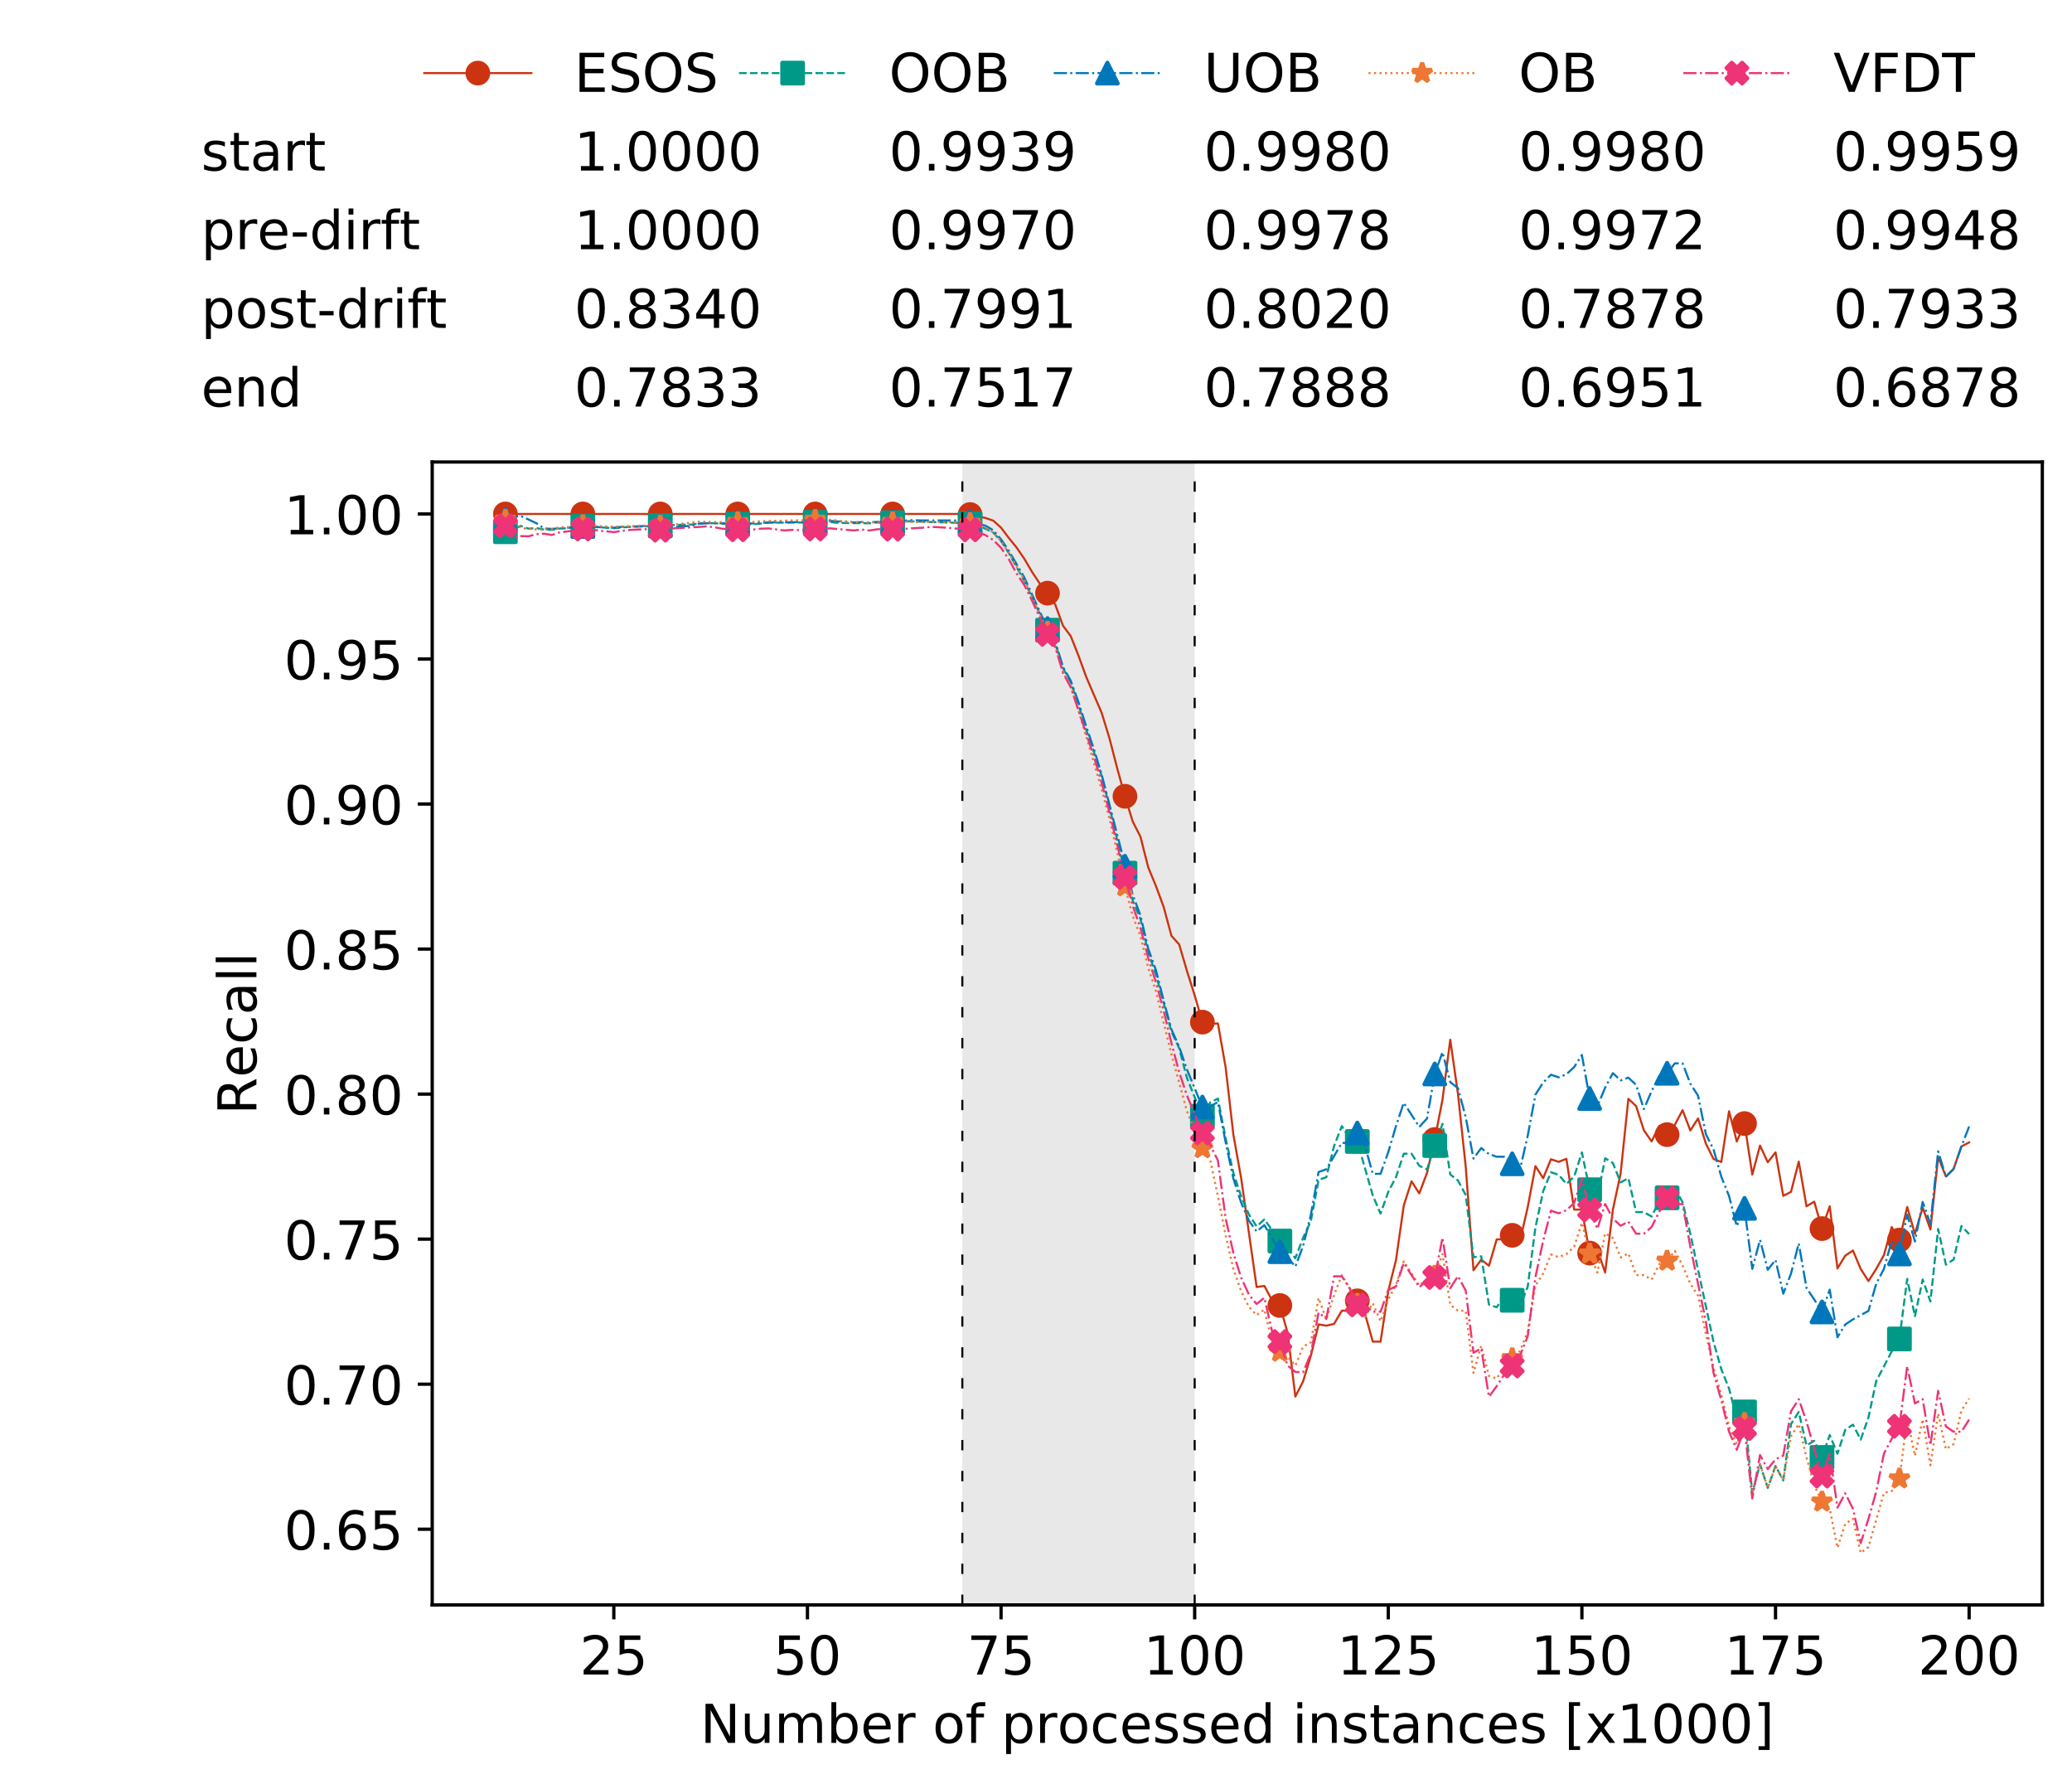 <?xml version="1.0" encoding="utf-8" standalone="no"?>
<!DOCTYPE svg PUBLIC "-//W3C//DTD SVG 1.1//EN"
  "http://www.w3.org/Graphics/SVG/1.1/DTD/svg11.dtd">
<!-- Created with matplotlib (https://matplotlib.org/) -->
<svg height="432.615pt" version="1.1" viewBox="0 0 502.65 432.615" width="502.65pt" xmlns="http://www.w3.org/2000/svg" xmlns:xlink="http://www.w3.org/1999/xlink">
 <defs>
  <style type="text/css">
*{stroke-linecap:butt;stroke-linejoin:round;white-space:pre;}
  </style>
 </defs>
 <g id="figure_1">
  <g id="patch_1">
   <path d="M 0 432.615 
L 502.65 432.615 
L 502.65 0 
L 0 0 
z
" style="fill:#ffffff;"/>
  </g>
  <g id="axes_1">
   <g id="patch_2">
    <path d="M 104.85 389.252 
L 495.45 389.252 
L 495.45 112.052 
L 104.85 112.052 
z
" style="fill:#ffffff;"/>
   </g>
   <g id="patch_3">
    <path clip-path="url(#p10d370686f)" d="M 289.817 389.252 
L 289.817 112.052 
L 233.453 112.052 
L 233.453 389.252 
z
" style="fill:#d3d3d3;opacity:0.5;"/>
   </g>
   <g id="matplotlib.axis_1">
    <g id="xtick_1">
     <g id="line2d_1">
      <defs>
       <path d="M 0 0 
L 0 3.5 
" id="m8cfff25221" style="stroke:#000000;stroke-width:0.8;"/>
      </defs>
      <g>
       <use style="stroke:#000000;stroke-width:0.8;" x="148.908" xlink:href="#m8cfff25221" y="389.252"/>
      </g>
     </g>
     <g id="text_1">
      <!-- 25 -->
      <defs>
       <path d="M 19.188 8.297 
L 53.609 8.297 
L 53.609 0 
L 7.328 0 
L 7.328 8.297 
Q 12.938 14.109 22.625 23.891 
Q 32.328 33.688 34.812 36.531 
Q 39.547 41.844 41.422 45.531 
Q 43.312 49.219 43.312 52.781 
Q 43.312 58.594 39.234 62.25 
Q 35.156 65.922 28.609 65.922 
Q 23.969 65.922 18.812 64.312 
Q 13.672 62.703 7.812 59.422 
L 7.812 69.391 
Q 13.766 71.781 18.938 73 
Q 24.125 74.219 28.422 74.219 
Q 39.75 74.219 46.484 68.547 
Q 53.219 62.891 53.219 53.422 
Q 53.219 48.922 51.531 44.891 
Q 49.859 40.875 45.406 35.406 
Q 44.188 33.984 37.641 27.219 
Q 31.109 20.453 19.188 8.297 
z
" id="DejaVuSans-50"/>
       <path d="M 10.797 72.906 
L 49.516 72.906 
L 49.516 64.594 
L 19.828 64.594 
L 19.828 46.734 
Q 21.969 47.469 24.109 47.828 
Q 26.266 48.188 28.422 48.188 
Q 40.625 48.188 47.75 41.5 
Q 54.891 34.812 54.891 23.391 
Q 54.891 11.625 47.562 5.094 
Q 40.234 -1.422 26.906 -1.422 
Q 22.312 -1.422 17.547 -0.641 
Q 12.797 0.141 7.719 1.703 
L 7.719 11.625 
Q 12.109 9.234 16.797 8.062 
Q 21.484 6.891 26.703 6.891 
Q 35.156 6.891 40.078 11.328 
Q 45.016 15.766 45.016 23.391 
Q 45.016 31 40.078 35.438 
Q 35.156 39.891 26.703 39.891 
Q 22.75 39.891 18.812 39.016 
Q 14.891 38.141 10.797 36.281 
z
" id="DejaVuSans-53"/>
      </defs>
      <g transform="translate(140.636 406.13)scale(0.13 -0.13)">
       <use xlink:href="#DejaVuSans-50"/>
       <use x="63.623" xlink:href="#DejaVuSans-53"/>
      </g>
     </g>
    </g>
    <g id="xtick_2">
     <g id="line2d_2">
      <g>
       <use style="stroke:#000000;stroke-width:0.8;" x="195.877" xlink:href="#m8cfff25221" y="389.252"/>
      </g>
     </g>
     <g id="text_2">
      <!-- 50 -->
      <defs>
       <path d="M 31.781 66.406 
Q 24.172 66.406 20.328 58.906 
Q 16.5 51.422 16.5 36.375 
Q 16.5 21.391 20.328 13.891 
Q 24.172 6.391 31.781 6.391 
Q 39.453 6.391 43.281 13.891 
Q 47.125 21.391 47.125 36.375 
Q 47.125 51.422 43.281 58.906 
Q 39.453 66.406 31.781 66.406 
z
M 31.781 74.219 
Q 44.047 74.219 50.516 64.516 
Q 56.984 54.828 56.984 36.375 
Q 56.984 17.969 50.516 8.266 
Q 44.047 -1.422 31.781 -1.422 
Q 19.531 -1.422 13.062 8.266 
Q 6.594 17.969 6.594 36.375 
Q 6.594 54.828 13.062 64.516 
Q 19.531 74.219 31.781 74.219 
z
" id="DejaVuSans-48"/>
      </defs>
      <g transform="translate(187.606 406.13)scale(0.13 -0.13)">
       <use xlink:href="#DejaVuSans-53"/>
       <use x="63.623" xlink:href="#DejaVuSans-48"/>
      </g>
     </g>
    </g>
    <g id="xtick_3">
     <g id="line2d_3">
      <g>
       <use style="stroke:#000000;stroke-width:0.8;" x="242.847" xlink:href="#m8cfff25221" y="389.252"/>
      </g>
     </g>
     <g id="text_3">
      <!-- 75 -->
      <defs>
       <path d="M 8.203 72.906 
L 55.078 72.906 
L 55.078 68.703 
L 28.609 0 
L 18.312 0 
L 43.219 64.594 
L 8.203 64.594 
z
" id="DejaVuSans-55"/>
      </defs>
      <g transform="translate(234.576 406.13)scale(0.13 -0.13)">
       <use xlink:href="#DejaVuSans-55"/>
       <use x="63.623" xlink:href="#DejaVuSans-53"/>
      </g>
     </g>
    </g>
    <g id="xtick_4">
     <g id="line2d_4">
      <g>
       <use style="stroke:#000000;stroke-width:0.8;" x="289.817" xlink:href="#m8cfff25221" y="389.252"/>
      </g>
     </g>
     <g id="text_4">
      <!-- 100 -->
      <defs>
       <path d="M 12.406 8.297 
L 28.516 8.297 
L 28.516 63.922 
L 10.984 60.406 
L 10.984 69.391 
L 28.422 72.906 
L 38.281 72.906 
L 38.281 8.297 
L 54.391 8.297 
L 54.391 0 
L 12.406 0 
z
" id="DejaVuSans-49"/>
      </defs>
      <g transform="translate(277.41 406.13)scale(0.13 -0.13)">
       <use xlink:href="#DejaVuSans-49"/>
       <use x="63.623" xlink:href="#DejaVuSans-48"/>
       <use x="127.246" xlink:href="#DejaVuSans-48"/>
      </g>
     </g>
    </g>
    <g id="xtick_5">
     <g id="line2d_5">
      <g>
       <use style="stroke:#000000;stroke-width:0.8;" x="336.786" xlink:href="#m8cfff25221" y="389.252"/>
      </g>
     </g>
     <g id="text_5">
      <!-- 125 -->
      <g transform="translate(324.379 406.13)scale(0.13 -0.13)">
       <use xlink:href="#DejaVuSans-49"/>
       <use x="63.623" xlink:href="#DejaVuSans-50"/>
       <use x="127.246" xlink:href="#DejaVuSans-53"/>
      </g>
     </g>
    </g>
    <g id="xtick_6">
     <g id="line2d_6">
      <g>
       <use style="stroke:#000000;stroke-width:0.8;" x="383.756" xlink:href="#m8cfff25221" y="389.252"/>
      </g>
     </g>
     <g id="text_6">
      <!-- 150 -->
      <g transform="translate(371.349 406.13)scale(0.13 -0.13)">
       <use xlink:href="#DejaVuSans-49"/>
       <use x="63.623" xlink:href="#DejaVuSans-53"/>
       <use x="127.246" xlink:href="#DejaVuSans-48"/>
      </g>
     </g>
    </g>
    <g id="xtick_7">
     <g id="line2d_7">
      <g>
       <use style="stroke:#000000;stroke-width:0.8;" x="430.726" xlink:href="#m8cfff25221" y="389.252"/>
      </g>
     </g>
     <g id="text_7">
      <!-- 175 -->
      <g transform="translate(418.319 406.13)scale(0.13 -0.13)">
       <use xlink:href="#DejaVuSans-49"/>
       <use x="63.623" xlink:href="#DejaVuSans-55"/>
       <use x="127.246" xlink:href="#DejaVuSans-53"/>
      </g>
     </g>
    </g>
    <g id="xtick_8">
     <g id="line2d_8">
      <g>
       <use style="stroke:#000000;stroke-width:0.8;" x="477.695" xlink:href="#m8cfff25221" y="389.252"/>
      </g>
     </g>
     <g id="text_8">
      <!-- 200 -->
      <g transform="translate(465.289 406.13)scale(0.13 -0.13)">
       <use xlink:href="#DejaVuSans-50"/>
       <use x="63.623" xlink:href="#DejaVuSans-48"/>
       <use x="127.246" xlink:href="#DejaVuSans-48"/>
      </g>
     </g>
    </g>
    <g id="text_9">
     <!-- Number of processed instances [x1000] -->
     <defs>
      <path d="M 9.812 72.906 
L 23.094 72.906 
L 55.422 11.922 
L 55.422 72.906 
L 64.984 72.906 
L 64.984 0 
L 51.703 0 
L 19.391 60.984 
L 19.391 0 
L 9.812 0 
z
" id="DejaVuSans-78"/>
      <path d="M 8.5 21.578 
L 8.5 54.688 
L 17.484 54.688 
L 17.484 21.922 
Q 17.484 14.156 20.5 10.266 
Q 23.531 6.391 29.594 6.391 
Q 36.859 6.391 41.078 11.031 
Q 45.312 15.672 45.312 23.688 
L 45.312 54.688 
L 54.297 54.688 
L 54.297 0 
L 45.312 0 
L 45.312 8.406 
Q 42.047 3.422 37.719 1 
Q 33.406 -1.422 27.688 -1.422 
Q 18.266 -1.422 13.375 4.438 
Q 8.5 10.297 8.5 21.578 
z
M 31.109 56 
z
" id="DejaVuSans-117"/>
      <path d="M 52 44.188 
Q 55.375 50.25 60.062 53.125 
Q 64.75 56 71.094 56 
Q 79.641 56 84.281 50.016 
Q 88.922 44.047 88.922 33.016 
L 88.922 0 
L 79.891 0 
L 79.891 32.719 
Q 79.891 40.578 77.094 44.375 
Q 74.312 48.188 68.609 48.188 
Q 61.625 48.188 57.562 43.547 
Q 53.516 38.922 53.516 30.906 
L 53.516 0 
L 44.484 0 
L 44.484 32.719 
Q 44.484 40.625 41.703 44.406 
Q 38.922 48.188 33.109 48.188 
Q 26.219 48.188 22.156 43.531 
Q 18.109 38.875 18.109 30.906 
L 18.109 0 
L 9.078 0 
L 9.078 54.688 
L 18.109 54.688 
L 18.109 46.188 
Q 21.188 51.219 25.484 53.609 
Q 29.781 56 35.688 56 
Q 41.656 56 45.828 52.969 
Q 50 49.953 52 44.188 
z
" id="DejaVuSans-109"/>
      <path d="M 48.688 27.297 
Q 48.688 37.203 44.609 42.844 
Q 40.531 48.484 33.406 48.484 
Q 26.266 48.484 22.188 42.844 
Q 18.109 37.203 18.109 27.297 
Q 18.109 17.391 22.188 11.75 
Q 26.266 6.109 33.406 6.109 
Q 40.531 6.109 44.609 11.75 
Q 48.688 17.391 48.688 27.297 
z
M 18.109 46.391 
Q 20.953 51.266 25.266 53.625 
Q 29.594 56 35.594 56 
Q 45.562 56 51.781 48.094 
Q 58.016 40.188 58.016 27.297 
Q 58.016 14.406 51.781 6.484 
Q 45.562 -1.422 35.594 -1.422 
Q 29.594 -1.422 25.266 0.953 
Q 20.953 3.328 18.109 8.203 
L 18.109 0 
L 9.078 0 
L 9.078 75.984 
L 18.109 75.984 
z
" id="DejaVuSans-98"/>
      <path d="M 56.203 29.594 
L 56.203 25.203 
L 14.891 25.203 
Q 15.484 15.922 20.484 11.062 
Q 25.484 6.203 34.422 6.203 
Q 39.594 6.203 44.453 7.469 
Q 49.312 8.734 54.109 11.281 
L 54.109 2.781 
Q 49.266 0.734 44.188 -0.344 
Q 39.109 -1.422 33.891 -1.422 
Q 20.797 -1.422 13.156 6.188 
Q 5.516 13.812 5.516 26.812 
Q 5.516 40.234 12.766 48.109 
Q 20.016 56 32.328 56 
Q 43.359 56 49.781 48.891 
Q 56.203 41.797 56.203 29.594 
z
M 47.219 32.234 
Q 47.125 39.594 43.094 43.984 
Q 39.062 48.391 32.422 48.391 
Q 24.906 48.391 20.391 44.141 
Q 15.875 39.891 15.188 32.172 
z
" id="DejaVuSans-101"/>
      <path d="M 41.109 46.297 
Q 39.594 47.172 37.812 47.578 
Q 36.031 48 33.891 48 
Q 26.266 48 22.188 43.047 
Q 18.109 38.094 18.109 28.812 
L 18.109 0 
L 9.078 0 
L 9.078 54.688 
L 18.109 54.688 
L 18.109 46.188 
Q 20.953 51.172 25.484 53.578 
Q 30.031 56 36.531 56 
Q 37.453 56 38.578 55.875 
Q 39.703 55.766 41.062 55.516 
z
" id="DejaVuSans-114"/>
      <path id="DejaVuSans-32"/>
      <path d="M 30.609 48.391 
Q 23.391 48.391 19.188 42.75 
Q 14.984 37.109 14.984 27.297 
Q 14.984 17.484 19.156 11.844 
Q 23.344 6.203 30.609 6.203 
Q 37.797 6.203 41.984 11.859 
Q 46.188 17.531 46.188 27.297 
Q 46.188 37.016 41.984 42.703 
Q 37.797 48.391 30.609 48.391 
z
M 30.609 56 
Q 42.328 56 49.016 48.375 
Q 55.719 40.766 55.719 27.297 
Q 55.719 13.875 49.016 6.219 
Q 42.328 -1.422 30.609 -1.422 
Q 18.844 -1.422 12.172 6.219 
Q 5.516 13.875 5.516 27.297 
Q 5.516 40.766 12.172 48.375 
Q 18.844 56 30.609 56 
z
" id="DejaVuSans-111"/>
      <path d="M 37.109 75.984 
L 37.109 68.5 
L 28.516 68.5 
Q 23.688 68.5 21.797 66.547 
Q 19.922 64.594 19.922 59.516 
L 19.922 54.688 
L 34.719 54.688 
L 34.719 47.703 
L 19.922 47.703 
L 19.922 0 
L 10.891 0 
L 10.891 47.703 
L 2.297 47.703 
L 2.297 54.688 
L 10.891 54.688 
L 10.891 58.5 
Q 10.891 67.625 15.141 71.797 
Q 19.391 75.984 28.609 75.984 
z
" id="DejaVuSans-102"/>
      <path d="M 18.109 8.203 
L 18.109 -20.797 
L 9.078 -20.797 
L 9.078 54.688 
L 18.109 54.688 
L 18.109 46.391 
Q 20.953 51.266 25.266 53.625 
Q 29.594 56 35.594 56 
Q 45.562 56 51.781 48.094 
Q 58.016 40.188 58.016 27.297 
Q 58.016 14.406 51.781 6.484 
Q 45.562 -1.422 35.594 -1.422 
Q 29.594 -1.422 25.266 0.953 
Q 20.953 3.328 18.109 8.203 
z
M 48.688 27.297 
Q 48.688 37.203 44.609 42.844 
Q 40.531 48.484 33.406 48.484 
Q 26.266 48.484 22.188 42.844 
Q 18.109 37.203 18.109 27.297 
Q 18.109 17.391 22.188 11.75 
Q 26.266 6.109 33.406 6.109 
Q 40.531 6.109 44.609 11.75 
Q 48.688 17.391 48.688 27.297 
z
" id="DejaVuSans-112"/>
      <path d="M 48.781 52.594 
L 48.781 44.188 
Q 44.969 46.297 41.141 47.344 
Q 37.312 48.391 33.406 48.391 
Q 24.656 48.391 19.812 42.844 
Q 14.984 37.312 14.984 27.297 
Q 14.984 17.281 19.812 11.734 
Q 24.656 6.203 33.406 6.203 
Q 37.312 6.203 41.141 7.25 
Q 44.969 8.297 48.781 10.406 
L 48.781 2.094 
Q 45.016 0.344 40.984 -0.531 
Q 36.969 -1.422 32.422 -1.422 
Q 20.062 -1.422 12.781 6.344 
Q 5.516 14.109 5.516 27.297 
Q 5.516 40.672 12.859 48.328 
Q 20.219 56 33.016 56 
Q 37.156 56 41.109 55.141 
Q 45.062 54.297 48.781 52.594 
z
" id="DejaVuSans-99"/>
      <path d="M 44.281 53.078 
L 44.281 44.578 
Q 40.484 46.531 36.375 47.5 
Q 32.281 48.484 27.875 48.484 
Q 21.188 48.484 17.844 46.438 
Q 14.5 44.391 14.5 40.281 
Q 14.5 37.156 16.891 35.375 
Q 19.281 33.594 26.516 31.984 
L 29.594 31.297 
Q 39.156 29.25 43.188 25.516 
Q 47.219 21.781 47.219 15.094 
Q 47.219 7.469 41.188 3.016 
Q 35.156 -1.422 24.609 -1.422 
Q 20.219 -1.422 15.453 -0.562 
Q 10.688 0.297 5.422 2 
L 5.422 11.281 
Q 10.406 8.688 15.234 7.391 
Q 20.062 6.109 24.812 6.109 
Q 31.156 6.109 34.562 8.281 
Q 37.984 10.453 37.984 14.406 
Q 37.984 18.062 35.516 20.016 
Q 33.062 21.969 24.703 23.781 
L 21.578 24.516 
Q 13.234 26.266 9.516 29.906 
Q 5.812 33.547 5.812 39.891 
Q 5.812 47.609 11.281 51.797 
Q 16.75 56 26.812 56 
Q 31.781 56 36.172 55.266 
Q 40.578 54.547 44.281 53.078 
z
" id="DejaVuSans-115"/>
      <path d="M 45.406 46.391 
L 45.406 75.984 
L 54.391 75.984 
L 54.391 0 
L 45.406 0 
L 45.406 8.203 
Q 42.578 3.328 38.25 0.953 
Q 33.938 -1.422 27.875 -1.422 
Q 17.969 -1.422 11.734 6.484 
Q 5.516 14.406 5.516 27.297 
Q 5.516 40.188 11.734 48.094 
Q 17.969 56 27.875 56 
Q 33.938 56 38.25 53.625 
Q 42.578 51.266 45.406 46.391 
z
M 14.797 27.297 
Q 14.797 17.391 18.875 11.75 
Q 22.953 6.109 30.078 6.109 
Q 37.203 6.109 41.297 11.75 
Q 45.406 17.391 45.406 27.297 
Q 45.406 37.203 41.297 42.844 
Q 37.203 48.484 30.078 48.484 
Q 22.953 48.484 18.875 42.844 
Q 14.797 37.203 14.797 27.297 
z
" id="DejaVuSans-100"/>
      <path d="M 9.422 54.688 
L 18.406 54.688 
L 18.406 0 
L 9.422 0 
z
M 9.422 75.984 
L 18.406 75.984 
L 18.406 64.594 
L 9.422 64.594 
z
" id="DejaVuSans-105"/>
      <path d="M 54.891 33.016 
L 54.891 0 
L 45.906 0 
L 45.906 32.719 
Q 45.906 40.484 42.875 44.328 
Q 39.844 48.188 33.797 48.188 
Q 26.516 48.188 22.312 43.547 
Q 18.109 38.922 18.109 30.906 
L 18.109 0 
L 9.078 0 
L 9.078 54.688 
L 18.109 54.688 
L 18.109 46.188 
Q 21.344 51.125 25.703 53.562 
Q 30.078 56 35.797 56 
Q 45.219 56 50.047 50.172 
Q 54.891 44.344 54.891 33.016 
z
" id="DejaVuSans-110"/>
      <path d="M 18.312 70.219 
L 18.312 54.688 
L 36.812 54.688 
L 36.812 47.703 
L 18.312 47.703 
L 18.312 18.016 
Q 18.312 11.328 20.141 9.422 
Q 21.969 7.516 27.594 7.516 
L 36.812 7.516 
L 36.812 0 
L 27.594 0 
Q 17.188 0 13.234 3.875 
Q 9.281 7.766 9.281 18.016 
L 9.281 47.703 
L 2.688 47.703 
L 2.688 54.688 
L 9.281 54.688 
L 9.281 70.219 
z
" id="DejaVuSans-116"/>
      <path d="M 34.281 27.484 
Q 23.391 27.484 19.188 25 
Q 14.984 22.516 14.984 16.5 
Q 14.984 11.719 18.141 8.906 
Q 21.297 6.109 26.703 6.109 
Q 34.188 6.109 38.703 11.406 
Q 43.219 16.703 43.219 25.484 
L 43.219 27.484 
z
M 52.203 31.203 
L 52.203 0 
L 43.219 0 
L 43.219 8.297 
Q 40.141 3.328 35.547 0.953 
Q 30.953 -1.422 24.312 -1.422 
Q 15.922 -1.422 10.953 3.297 
Q 6 8.016 6 15.922 
Q 6 25.141 12.172 29.828 
Q 18.359 34.516 30.609 34.516 
L 43.219 34.516 
L 43.219 35.406 
Q 43.219 41.609 39.141 45 
Q 35.062 48.391 27.688 48.391 
Q 23 48.391 18.547 47.266 
Q 14.109 46.141 10.016 43.891 
L 10.016 52.203 
Q 14.938 54.109 19.578 55.047 
Q 24.219 56 28.609 56 
Q 40.484 56 46.344 49.844 
Q 52.203 43.703 52.203 31.203 
z
" id="DejaVuSans-97"/>
      <path d="M 8.594 75.984 
L 29.297 75.984 
L 29.297 69 
L 17.578 69 
L 17.578 -6.203 
L 29.297 -6.203 
L 29.297 -13.188 
L 8.594 -13.188 
z
" id="DejaVuSans-91"/>
      <path d="M 54.891 54.688 
L 35.109 28.078 
L 55.906 0 
L 45.312 0 
L 29.391 21.484 
L 13.484 0 
L 2.875 0 
L 24.125 28.609 
L 4.688 54.688 
L 15.281 54.688 
L 29.781 35.203 
L 44.281 54.688 
z
" id="DejaVuSans-120"/>
      <path d="M 30.422 75.984 
L 30.422 -13.188 
L 9.719 -13.188 
L 9.719 -6.203 
L 21.391 -6.203 
L 21.391 69 
L 9.719 69 
L 9.719 75.984 
z
" id="DejaVuSans-93"/>
     </defs>
     <g transform="translate(169.881 422.711)scale(0.13 -0.13)">
      <use xlink:href="#DejaVuSans-78"/>
      <use x="74.805" xlink:href="#DejaVuSans-117"/>
      <use x="138.184" xlink:href="#DejaVuSans-109"/>
      <use x="235.596" xlink:href="#DejaVuSans-98"/>
      <use x="299.072" xlink:href="#DejaVuSans-101"/>
      <use x="360.596" xlink:href="#DejaVuSans-114"/>
      <use x="401.709" xlink:href="#DejaVuSans-32"/>
      <use x="433.496" xlink:href="#DejaVuSans-111"/>
      <use x="494.678" xlink:href="#DejaVuSans-102"/>
      <use x="529.883" xlink:href="#DejaVuSans-32"/>
      <use x="561.67" xlink:href="#DejaVuSans-112"/>
      <use x="625.146" xlink:href="#DejaVuSans-114"/>
      <use x="666.229" xlink:href="#DejaVuSans-111"/>
      <use x="727.41" xlink:href="#DejaVuSans-99"/>
      <use x="782.391" xlink:href="#DejaVuSans-101"/>
      <use x="843.914" xlink:href="#DejaVuSans-115"/>
      <use x="896.014" xlink:href="#DejaVuSans-115"/>
      <use x="948.113" xlink:href="#DejaVuSans-101"/>
      <use x="1009.637" xlink:href="#DejaVuSans-100"/>
      <use x="1073.113" xlink:href="#DejaVuSans-32"/>
      <use x="1104.9" xlink:href="#DejaVuSans-105"/>
      <use x="1132.684" xlink:href="#DejaVuSans-110"/>
      <use x="1196.062" xlink:href="#DejaVuSans-115"/>
      <use x="1248.162" xlink:href="#DejaVuSans-116"/>
      <use x="1287.371" xlink:href="#DejaVuSans-97"/>
      <use x="1348.65" xlink:href="#DejaVuSans-110"/>
      <use x="1412.029" xlink:href="#DejaVuSans-99"/>
      <use x="1467.01" xlink:href="#DejaVuSans-101"/>
      <use x="1528.533" xlink:href="#DejaVuSans-115"/>
      <use x="1580.633" xlink:href="#DejaVuSans-32"/>
      <use x="1612.42" xlink:href="#DejaVuSans-91"/>
      <use x="1651.434" xlink:href="#DejaVuSans-120"/>
      <use x="1710.613" xlink:href="#DejaVuSans-49"/>
      <use x="1774.236" xlink:href="#DejaVuSans-48"/>
      <use x="1837.859" xlink:href="#DejaVuSans-48"/>
      <use x="1901.482" xlink:href="#DejaVuSans-48"/>
      <use x="1965.105" xlink:href="#DejaVuSans-93"/>
     </g>
    </g>
   </g>
   <g id="matplotlib.axis_2">
    <g id="ytick_1">
     <g id="line2d_9">
      <defs>
       <path d="M 0 0 
L -3.5 0 
" id="me582315ed2" style="stroke:#000000;stroke-width:0.8;"/>
      </defs>
      <g>
       <use style="stroke:#000000;stroke-width:0.8;" x="104.85" xlink:href="#me582315ed2" y="370.886"/>
      </g>
     </g>
     <g id="text_10">
      <!-- 0.65 -->
      <defs>
       <path d="M 10.688 12.406 
L 21 12.406 
L 21 0 
L 10.688 0 
z
" id="DejaVuSans-46"/>
       <path d="M 33.016 40.375 
Q 26.375 40.375 22.484 35.828 
Q 18.609 31.297 18.609 23.391 
Q 18.609 15.531 22.484 10.953 
Q 26.375 6.391 33.016 6.391 
Q 39.656 6.391 43.531 10.953 
Q 47.406 15.531 47.406 23.391 
Q 47.406 31.297 43.531 35.828 
Q 39.656 40.375 33.016 40.375 
z
M 52.594 71.297 
L 52.594 62.312 
Q 48.875 64.062 45.094 64.984 
Q 41.312 65.922 37.594 65.922 
Q 27.828 65.922 22.672 59.328 
Q 17.531 52.734 16.797 39.406 
Q 19.672 43.656 24.016 45.922 
Q 28.375 48.188 33.594 48.188 
Q 44.578 48.188 50.953 41.516 
Q 57.328 34.859 57.328 23.391 
Q 57.328 12.156 50.688 5.359 
Q 44.047 -1.422 33.016 -1.422 
Q 20.359 -1.422 13.672 8.266 
Q 6.984 17.969 6.984 36.375 
Q 6.984 53.656 15.188 63.938 
Q 23.391 74.219 37.203 74.219 
Q 40.922 74.219 44.703 73.484 
Q 48.484 72.75 52.594 71.297 
z
" id="DejaVuSans-54"/>
      </defs>
      <g transform="translate(68.905 375.825)scale(0.13 -0.13)">
       <use xlink:href="#DejaVuSans-48"/>
       <use x="63.623" xlink:href="#DejaVuSans-46"/>
       <use x="95.41" xlink:href="#DejaVuSans-54"/>
       <use x="159.033" xlink:href="#DejaVuSans-53"/>
      </g>
     </g>
    </g>
    <g id="ytick_2">
     <g id="line2d_10">
      <g>
       <use style="stroke:#000000;stroke-width:0.8;" x="104.85" xlink:href="#me582315ed2" y="335.71"/>
      </g>
     </g>
     <g id="text_11">
      <!-- 0.70 -->
      <g transform="translate(68.905 340.649)scale(0.13 -0.13)">
       <use xlink:href="#DejaVuSans-48"/>
       <use x="63.623" xlink:href="#DejaVuSans-46"/>
       <use x="95.41" xlink:href="#DejaVuSans-55"/>
       <use x="159.033" xlink:href="#DejaVuSans-48"/>
      </g>
     </g>
    </g>
    <g id="ytick_3">
     <g id="line2d_11">
      <g>
       <use style="stroke:#000000;stroke-width:0.8;" x="104.85" xlink:href="#me582315ed2" y="300.534"/>
      </g>
     </g>
     <g id="text_12">
      <!-- 0.75 -->
      <g transform="translate(68.905 305.473)scale(0.13 -0.13)">
       <use xlink:href="#DejaVuSans-48"/>
       <use x="63.623" xlink:href="#DejaVuSans-46"/>
       <use x="95.41" xlink:href="#DejaVuSans-55"/>
       <use x="159.033" xlink:href="#DejaVuSans-53"/>
      </g>
     </g>
    </g>
    <g id="ytick_4">
     <g id="line2d_12">
      <g>
       <use style="stroke:#000000;stroke-width:0.8;" x="104.85" xlink:href="#me582315ed2" y="265.357"/>
      </g>
     </g>
     <g id="text_13">
      <!-- 0.80 -->
      <defs>
       <path d="M 31.781 34.625 
Q 24.75 34.625 20.719 30.859 
Q 16.703 27.094 16.703 20.516 
Q 16.703 13.922 20.719 10.156 
Q 24.75 6.391 31.781 6.391 
Q 38.812 6.391 42.859 10.172 
Q 46.922 13.969 46.922 20.516 
Q 46.922 27.094 42.891 30.859 
Q 38.875 34.625 31.781 34.625 
z
M 21.922 38.812 
Q 15.578 40.375 12.031 44.719 
Q 8.5 49.078 8.5 55.328 
Q 8.5 64.062 14.719 69.141 
Q 20.953 74.219 31.781 74.219 
Q 42.672 74.219 48.875 69.141 
Q 55.078 64.062 55.078 55.328 
Q 55.078 49.078 51.531 44.719 
Q 48 40.375 41.703 38.812 
Q 48.828 37.156 52.797 32.312 
Q 56.781 27.484 56.781 20.516 
Q 56.781 9.906 50.312 4.234 
Q 43.844 -1.422 31.781 -1.422 
Q 19.734 -1.422 13.25 4.234 
Q 6.781 9.906 6.781 20.516 
Q 6.781 27.484 10.781 32.312 
Q 14.797 37.156 21.922 38.812 
z
M 18.312 54.391 
Q 18.312 48.734 21.844 45.562 
Q 25.391 42.391 31.781 42.391 
Q 38.141 42.391 41.719 45.562 
Q 45.312 48.734 45.312 54.391 
Q 45.312 60.062 41.719 63.234 
Q 38.141 66.406 31.781 66.406 
Q 25.391 66.406 21.844 63.234 
Q 18.312 60.062 18.312 54.391 
z
" id="DejaVuSans-56"/>
      </defs>
      <g transform="translate(68.905 270.296)scale(0.13 -0.13)">
       <use xlink:href="#DejaVuSans-48"/>
       <use x="63.623" xlink:href="#DejaVuSans-46"/>
       <use x="95.41" xlink:href="#DejaVuSans-56"/>
       <use x="159.033" xlink:href="#DejaVuSans-48"/>
      </g>
     </g>
    </g>
    <g id="ytick_5">
     <g id="line2d_13">
      <g>
       <use style="stroke:#000000;stroke-width:0.8;" x="104.85" xlink:href="#me582315ed2" y="230.181"/>
      </g>
     </g>
     <g id="text_14">
      <!-- 0.85 -->
      <g transform="translate(68.905 235.12)scale(0.13 -0.13)">
       <use xlink:href="#DejaVuSans-48"/>
       <use x="63.623" xlink:href="#DejaVuSans-46"/>
       <use x="95.41" xlink:href="#DejaVuSans-56"/>
       <use x="159.033" xlink:href="#DejaVuSans-53"/>
      </g>
     </g>
    </g>
    <g id="ytick_6">
     <g id="line2d_14">
      <g>
       <use style="stroke:#000000;stroke-width:0.8;" x="104.85" xlink:href="#me582315ed2" y="195.005"/>
      </g>
     </g>
     <g id="text_15">
      <!-- 0.90 -->
      <defs>
       <path d="M 10.984 1.516 
L 10.984 10.5 
Q 14.703 8.734 18.5 7.812 
Q 22.312 6.891 25.984 6.891 
Q 35.75 6.891 40.891 13.453 
Q 46.047 20.016 46.781 33.406 
Q 43.953 29.203 39.594 26.953 
Q 35.25 24.703 29.984 24.703 
Q 19.047 24.703 12.672 31.312 
Q 6.297 37.938 6.297 49.422 
Q 6.297 60.641 12.938 67.422 
Q 19.578 74.219 30.609 74.219 
Q 43.266 74.219 49.922 64.516 
Q 56.594 54.828 56.594 36.375 
Q 56.594 19.141 48.406 8.859 
Q 40.234 -1.422 26.422 -1.422 
Q 22.703 -1.422 18.891 -0.688 
Q 15.094 0.047 10.984 1.516 
z
M 30.609 32.422 
Q 37.25 32.422 41.125 36.953 
Q 45.016 41.5 45.016 49.422 
Q 45.016 57.281 41.125 61.844 
Q 37.25 66.406 30.609 66.406 
Q 23.969 66.406 20.094 61.844 
Q 16.219 57.281 16.219 49.422 
Q 16.219 41.5 20.094 36.953 
Q 23.969 32.422 30.609 32.422 
z
" id="DejaVuSans-57"/>
      </defs>
      <g transform="translate(68.905 199.944)scale(0.13 -0.13)">
       <use xlink:href="#DejaVuSans-48"/>
       <use x="63.623" xlink:href="#DejaVuSans-46"/>
       <use x="95.41" xlink:href="#DejaVuSans-57"/>
       <use x="159.033" xlink:href="#DejaVuSans-48"/>
      </g>
     </g>
    </g>
    <g id="ytick_7">
     <g id="line2d_15">
      <g>
       <use style="stroke:#000000;stroke-width:0.8;" x="104.85" xlink:href="#me582315ed2" y="159.828"/>
      </g>
     </g>
     <g id="text_16">
      <!-- 0.95 -->
      <g transform="translate(68.905 164.767)scale(0.13 -0.13)">
       <use xlink:href="#DejaVuSans-48"/>
       <use x="63.623" xlink:href="#DejaVuSans-46"/>
       <use x="95.41" xlink:href="#DejaVuSans-57"/>
       <use x="159.033" xlink:href="#DejaVuSans-53"/>
      </g>
     </g>
    </g>
    <g id="ytick_8">
     <g id="line2d_16">
      <g>
       <use style="stroke:#000000;stroke-width:0.8;" x="104.85" xlink:href="#me582315ed2" y="124.652"/>
      </g>
     </g>
     <g id="text_17">
      <!-- 1.00 -->
      <g transform="translate(68.905 129.591)scale(0.13 -0.13)">
       <use xlink:href="#DejaVuSans-49"/>
       <use x="63.623" xlink:href="#DejaVuSans-46"/>
       <use x="95.41" xlink:href="#DejaVuSans-48"/>
       <use x="159.033" xlink:href="#DejaVuSans-48"/>
      </g>
     </g>
    </g>
    <g id="text_18">
     <!-- Recall -->
     <defs>
      <path d="M 44.391 34.188 
Q 47.562 33.109 50.562 29.594 
Q 53.562 26.078 56.594 19.922 
L 66.609 0 
L 56 0 
L 46.688 18.703 
Q 43.062 26.031 39.672 28.422 
Q 36.281 30.812 30.422 30.812 
L 19.672 30.812 
L 19.672 0 
L 9.812 0 
L 9.812 72.906 
L 32.078 72.906 
Q 44.578 72.906 50.734 67.672 
Q 56.891 62.453 56.891 51.906 
Q 56.891 45.016 53.688 40.469 
Q 50.484 35.938 44.391 34.188 
z
M 19.672 64.797 
L 19.672 38.922 
L 32.078 38.922 
Q 39.203 38.922 42.844 42.219 
Q 46.484 45.516 46.484 51.906 
Q 46.484 58.297 42.844 61.547 
Q 39.203 64.797 32.078 64.797 
z
" id="DejaVuSans-82"/>
      <path d="M 9.422 75.984 
L 18.406 75.984 
L 18.406 0 
L 9.422 0 
z
" id="DejaVuSans-108"/>
     </defs>
     <g transform="translate(62.201 270.333)rotate(-90)scale(0.13 -0.13)">
      <use xlink:href="#DejaVuSans-82"/>
      <use x="69.42" xlink:href="#DejaVuSans-101"/>
      <use x="130.943" xlink:href="#DejaVuSans-99"/>
      <use x="185.924" xlink:href="#DejaVuSans-97"/>
      <use x="247.203" xlink:href="#DejaVuSans-108"/>
      <use x="274.986" xlink:href="#DejaVuSans-108"/>
     </g>
    </g>
   </g>
   <g id="line2d_17"/>
   <g id="line2d_18"/>
   <g id="line2d_19"/>
   <g id="line2d_20"/>
   <g id="line2d_21"/>
   <g id="line2d_22">
    <path clip-path="url(#p10d370686f)" d="M 122.605 124.652 
L 233.453 124.652 
L 235.332 124.797 
L 239.089 125.634 
L 240.968 126.282 
L 242.847 127.977 
L 244.726 130.471 
L 246.605 132.78 
L 248.483 135.513 
L 250.362 138.702 
L 252.241 141.541 
L 254.12 143.858 
L 255.998 146.641 
L 257.877 151.759 
L 259.756 154.29 
L 261.635 159.033 
L 263.514 164.188 
L 267.271 172.939 
L 269.15 179.073 
L 271.029 186.363 
L 272.908 193.124 
L 274.786 199.24 
L 276.665 202.933 
L 278.544 210.352 
L 280.423 214.892 
L 282.302 219.992 
L 284.18 226.966 
L 286.059 229.061 
L 287.938 235.465 
L 289.817 241.421 
L 291.695 247.898 
L 293.574 248.313 
L 295.453 248.22 
L 297.332 258.88 
L 299.211 275.243 
L 301.089 285.722 
L 304.847 312.147 
L 306.726 311.876 
L 308.605 315.409 
L 310.483 316.621 
L 312.362 323.249 
L 314.241 338.709 
L 316.12 335.038 
L 317.998 328.804 
L 319.877 321.209 
L 321.756 321.52 
L 323.635 321.089 
L 325.514 317.891 
L 327.392 317.891 
L 329.271 315.493 
L 331.15 318.69 
L 333.029 325.391 
L 334.908 325.391 
L 336.786 313.079 
L 338.665 305.563 
L 340.544 292.372 
L 342.423 286.509 
L 344.302 289.44 
L 346.18 284.479 
L 348.059 276.362 
L 349.938 266.688 
L 351.817 252.171 
L 353.695 265.362 
L 355.574 282.95 
L 357.453 308.076 
L 359.332 305.518 
L 361.211 306.984 
L 363.089 300.588 
L 364.968 300.588 
L 366.847 299.604 
L 368.726 301.025 
L 370.605 292.818 
L 372.483 282.824 
L 374.362 285.756 
L 376.241 281.156 
L 378.12 281.784 
L 379.998 281.051 
L 381.877 293.363 
L 383.756 293.363 
L 385.635 303.916 
L 387.514 303.104 
L 389.392 308.632 
L 391.271 293.388 
L 393.15 284.594 
L 395.029 266.504 
L 396.908 268.262 
L 398.786 274.125 
L 400.665 276.831 
L 402.544 273.062 
L 404.423 275.188 
L 406.302 272.783 
L 408.18 269.265 
L 410.059 274.185 
L 411.938 271.254 
L 413.817 277.33 
L 415.695 281.099 
L 417.574 281.831 
L 419.453 269.52 
L 421.332 276.848 
L 423.211 272.503 
L 425.089 284.873 
L 426.968 277.837 
L 428.847 281.888 
L 430.726 279.489 
L 432.605 290.042 
L 434.483 289.065 
L 436.362 281.737 
L 438.241 292.56 
L 440.12 291.444 
L 441.998 297.976 
L 443.877 292.565 
L 445.756 307.64 
L 447.635 304.548 
L 449.514 303.292 
L 451.392 307.768 
L 453.271 310.7 
L 455.15 307.768 
L 457.029 304.386 
L 458.908 297.591 
L 460.786 300.763 
L 462.665 292.723 
L 464.544 299.256 
L 466.423 292.86 
L 468.302 298.19 
L 470.18 280.602 
L 472.059 285.348 
L 473.938 283.463 
L 475.817 278.052 
L 477.695 277.074 
L 477.695 277.074 
" style="fill:none;stroke:#cc3311;stroke-linecap:square;stroke-width:0.5;"/>
    <defs>
     <path d="M 0 2.5 
C 0.663 2.5 1.299 2.237 1.768 1.768 
C 2.237 1.299 2.5 0.663 2.5 0 
C 2.5 -0.663 2.237 -1.299 1.768 -1.768 
C 1.299 -2.237 0.663 -2.5 0 -2.5 
C -0.663 -2.5 -1.299 -2.237 -1.768 -1.768 
C -2.237 -1.299 -2.5 -0.663 -2.5 0 
C -2.5 0.663 -2.237 1.299 -1.768 1.768 
C -1.299 2.237 -0.663 2.5 0 2.5 
z
" id="md415eb021a" style="stroke:#cc3311;"/>
    </defs>
    <g clip-path="url(#p10d370686f)">
     <use style="fill:#cc3311;stroke:#cc3311;" x="122.605" xlink:href="#md415eb021a" y="124.652"/>
     <use style="fill:#cc3311;stroke:#cc3311;" x="141.392" xlink:href="#md415eb021a" y="124.652"/>
     <use style="fill:#cc3311;stroke:#cc3311;" x="160.18" xlink:href="#md415eb021a" y="124.652"/>
     <use style="fill:#cc3311;stroke:#cc3311;" x="178.968" xlink:href="#md415eb021a" y="124.652"/>
     <use style="fill:#cc3311;stroke:#cc3311;" x="197.756" xlink:href="#md415eb021a" y="124.652"/>
     <use style="fill:#cc3311;stroke:#cc3311;" x="216.544" xlink:href="#md415eb021a" y="124.652"/>
     <use style="fill:#cc3311;stroke:#cc3311;" x="235.332" xlink:href="#md415eb021a" y="124.797"/>
     <use style="fill:#cc3311;stroke:#cc3311;" x="254.12" xlink:href="#md415eb021a" y="143.858"/>
     <use style="fill:#cc3311;stroke:#cc3311;" x="272.908" xlink:href="#md415eb021a" y="193.124"/>
     <use style="fill:#cc3311;stroke:#cc3311;" x="291.695" xlink:href="#md415eb021a" y="247.898"/>
     <use style="fill:#cc3311;stroke:#cc3311;" x="310.483" xlink:href="#md415eb021a" y="316.621"/>
     <use style="fill:#cc3311;stroke:#cc3311;" x="329.271" xlink:href="#md415eb021a" y="315.493"/>
     <use style="fill:#cc3311;stroke:#cc3311;" x="348.059" xlink:href="#md415eb021a" y="276.362"/>
     <use style="fill:#cc3311;stroke:#cc3311;" x="366.847" xlink:href="#md415eb021a" y="299.604"/>
     <use style="fill:#cc3311;stroke:#cc3311;" x="385.635" xlink:href="#md415eb021a" y="303.916"/>
     <use style="fill:#cc3311;stroke:#cc3311;" x="404.423" xlink:href="#md415eb021a" y="275.188"/>
     <use style="fill:#cc3311;stroke:#cc3311;" x="423.211" xlink:href="#md415eb021a" y="272.503"/>
     <use style="fill:#cc3311;stroke:#cc3311;" x="441.998" xlink:href="#md415eb021a" y="297.976"/>
     <use style="fill:#cc3311;stroke:#cc3311;" x="460.786" xlink:href="#md415eb021a" y="300.763"/>
    </g>
   </g>
   <g id="line2d_23"/>
   <g id="line2d_24"/>
   <g id="line2d_25"/>
   <g id="line2d_26"/>
   <g id="line2d_27">
    <path clip-path="url(#p10d370686f)" d="M 122.605 128.968 
L 126.362 127.561 
L 128.241 128.224 
L 130.12 128.07 
L 131.998 128.442 
L 133.877 128.503 
L 135.756 128.189 
L 137.635 128.113 
L 141.392 127.617 
L 148.908 128.103 
L 152.665 127.779 
L 156.423 127.669 
L 160.18 127.444 
L 162.059 127.297 
L 163.938 127.365 
L 165.817 127.234 
L 167.695 127.232 
L 169.574 126.949 
L 173.332 126.887 
L 175.211 127.026 
L 177.089 126.952 
L 178.968 127.089 
L 182.726 127.163 
L 186.483 126.761 
L 199.635 126.692 
L 201.514 126.623 
L 203.392 126.827 
L 210.908 126.909 
L 212.786 126.693 
L 214.665 126.913 
L 220.302 126.424 
L 231.574 126.779 
L 233.453 126.781 
L 235.332 126.999 
L 237.211 127.445 
L 239.089 128.232 
L 240.968 129.178 
L 242.847 131.218 
L 244.726 134.135 
L 248.483 140.885 
L 254.12 152.845 
L 255.998 156.047 
L 257.877 162.037 
L 259.756 165.512 
L 261.635 170.962 
L 263.514 177.026 
L 265.392 182.426 
L 267.271 188.215 
L 269.15 195.722 
L 272.908 211.765 
L 274.786 218.406 
L 276.665 222.886 
L 278.544 230.948 
L 280.423 236.339 
L 284.18 250.182 
L 286.059 254.215 
L 287.938 261.422 
L 291.695 270.75 
L 293.574 267.41 
L 295.453 266.446 
L 297.332 276.094 
L 299.211 284.499 
L 301.089 290.16 
L 302.968 294.532 
L 304.847 297.464 
L 306.726 295.75 
L 310.483 300.995 
L 312.362 302.701 
L 314.241 305.179 
L 316.12 300.217 
L 317.998 296.165 
L 319.877 286.172 
L 321.756 285.505 
L 323.635 277.918 
L 325.514 273.122 
L 327.392 276.053 
L 329.271 276.852 
L 333.029 289.948 
L 334.908 294.345 
L 336.786 289.069 
L 338.665 285.461 
L 340.544 279.808 
L 342.423 279.808 
L 344.302 282.739 
L 346.18 283.641 
L 348.059 277.843 
L 349.938 272.566 
L 351.817 284.85 
L 353.695 286.316 
L 355.574 289.833 
L 357.453 304.909 
L 359.332 304.696 
L 361.211 316.421 
L 363.089 317.061 
L 364.968 314.129 
L 366.847 315.359 
L 368.726 316.781 
L 370.605 312.09 
L 372.483 297.7 
L 374.362 288.906 
L 376.241 284.306 
L 378.12 284.934 
L 379.998 287.133 
L 381.877 285.374 
L 383.756 279.511 
L 385.635 288.557 
L 387.514 290.451 
L 389.392 280.903 
L 391.271 282.075 
L 393.15 286.766 
L 395.029 285.76 
L 396.908 293.968 
L 398.786 293.968 
L 400.665 295.051 
L 402.544 291.282 
L 404.423 290.509 
L 406.302 288.103 
L 408.18 291.621 
L 410.059 299.247 
L 415.695 325.481 
L 417.574 332.076 
L 419.453 336.766 
L 421.332 344.095 
L 423.211 342.439 
L 425.089 362.154 
L 426.968 355.118 
L 428.847 360.874 
L 430.726 355.545 
L 432.605 359.062 
L 434.483 345.383 
L 436.362 342.451 
L 438.241 350.569 
L 440.12 349.452 
L 441.998 353.472 
L 443.877 348.061 
L 445.756 352.583 
L 447.635 346.785 
L 449.514 345.529 
L 451.392 349.153 
L 453.271 343.779 
L 455.15 334.985 
L 458.908 327.779 
L 460.786 324.744 
L 462.665 310.171 
L 464.544 319.217 
L 466.423 310.334 
L 468.302 315.663 
L 470.18 298.075 
L 472.059 306.73 
L 473.938 305.473 
L 475.817 297.356 
L 477.695 299.31 
L 477.695 299.31 
" style="fill:none;stroke:#009988;stroke-dasharray:1.85,0.8;stroke-dashoffset:0;stroke-width:0.5;"/>
    <defs>
     <path d="M -2.5 2.5 
L 2.5 2.5 
L 2.5 -2.5 
L -2.5 -2.5 
z
" id="m17ff31cc3d" style="stroke:#009988;stroke-linejoin:miter;"/>
    </defs>
    <g clip-path="url(#p10d370686f)">
     <use style="fill:#009988;stroke:#009988;stroke-linejoin:miter;" x="122.605" xlink:href="#m17ff31cc3d" y="128.968"/>
     <use style="fill:#009988;stroke:#009988;stroke-linejoin:miter;" x="141.392" xlink:href="#m17ff31cc3d" y="127.617"/>
     <use style="fill:#009988;stroke:#009988;stroke-linejoin:miter;" x="160.18" xlink:href="#m17ff31cc3d" y="127.444"/>
     <use style="fill:#009988;stroke:#009988;stroke-linejoin:miter;" x="178.968" xlink:href="#m17ff31cc3d" y="127.089"/>
     <use style="fill:#009988;stroke:#009988;stroke-linejoin:miter;" x="197.756" xlink:href="#m17ff31cc3d" y="126.692"/>
     <use style="fill:#009988;stroke:#009988;stroke-linejoin:miter;" x="216.544" xlink:href="#m17ff31cc3d" y="126.777"/>
     <use style="fill:#009988;stroke:#009988;stroke-linejoin:miter;" x="235.332" xlink:href="#m17ff31cc3d" y="126.999"/>
     <use style="fill:#009988;stroke:#009988;stroke-linejoin:miter;" x="254.12" xlink:href="#m17ff31cc3d" y="152.845"/>
     <use style="fill:#009988;stroke:#009988;stroke-linejoin:miter;" x="272.908" xlink:href="#m17ff31cc3d" y="211.765"/>
     <use style="fill:#009988;stroke:#009988;stroke-linejoin:miter;" x="291.695" xlink:href="#m17ff31cc3d" y="270.75"/>
     <use style="fill:#009988;stroke:#009988;stroke-linejoin:miter;" x="310.483" xlink:href="#m17ff31cc3d" y="300.995"/>
     <use style="fill:#009988;stroke:#009988;stroke-linejoin:miter;" x="329.271" xlink:href="#m17ff31cc3d" y="276.852"/>
     <use style="fill:#009988;stroke:#009988;stroke-linejoin:miter;" x="348.059" xlink:href="#m17ff31cc3d" y="277.843"/>
     <use style="fill:#009988;stroke:#009988;stroke-linejoin:miter;" x="366.847" xlink:href="#m17ff31cc3d" y="315.359"/>
     <use style="fill:#009988;stroke:#009988;stroke-linejoin:miter;" x="385.635" xlink:href="#m17ff31cc3d" y="288.557"/>
     <use style="fill:#009988;stroke:#009988;stroke-linejoin:miter;" x="404.423" xlink:href="#m17ff31cc3d" y="290.509"/>
     <use style="fill:#009988;stroke:#009988;stroke-linejoin:miter;" x="423.211" xlink:href="#m17ff31cc3d" y="342.439"/>
     <use style="fill:#009988;stroke:#009988;stroke-linejoin:miter;" x="441.998" xlink:href="#m17ff31cc3d" y="353.472"/>
     <use style="fill:#009988;stroke:#009988;stroke-linejoin:miter;" x="460.786" xlink:href="#m17ff31cc3d" y="324.744"/>
    </g>
   </g>
   <g id="line2d_28"/>
   <g id="line2d_29"/>
   <g id="line2d_30"/>
   <g id="line2d_31"/>
   <g id="line2d_32">
    <path clip-path="url(#p10d370686f)" d="M 122.605 126.091 
L 124.483 125.371 
L 126.362 125.131 
L 130.12 126.895 
L 131.998 128.169 
L 133.877 128.269 
L 141.392 127.704 
L 148.908 127.986 
L 150.786 127.778 
L 154.544 127.662 
L 158.302 127.5 
L 163.938 127.787 
L 167.695 127.51 
L 169.574 127.015 
L 171.453 126.877 
L 182.726 126.959 
L 186.483 126.69 
L 195.877 126.62 
L 199.635 126.403 
L 201.514 126.334 
L 203.392 126.471 
L 205.271 126.471 
L 207.15 126.701 
L 209.029 126.629 
L 210.908 126.706 
L 212.786 126.565 
L 216.544 126.647 
L 218.423 126.511 
L 220.302 126.155 
L 224.059 126.225 
L 233.453 126.226 
L 235.332 126.516 
L 239.089 127.515 
L 240.968 128.601 
L 242.847 130.802 
L 244.726 133.567 
L 248.483 140.041 
L 254.12 152.451 
L 255.998 155.654 
L 257.877 161.752 
L 259.756 165.101 
L 261.635 170.299 
L 263.514 176.212 
L 265.392 181.751 
L 267.271 187.922 
L 274.786 217.001 
L 276.665 222.029 
L 278.544 230.091 
L 280.423 235.321 
L 282.302 242.72 
L 284.18 249.656 
L 286.059 253.871 
L 287.938 259.379 
L 291.695 268.497 
L 293.574 268.355 
L 295.453 267.282 
L 297.332 277.056 
L 299.211 285.857 
L 301.089 291.669 
L 302.968 296.042 
L 304.847 298.664 
L 306.726 297.131 
L 310.483 303.57 
L 312.362 305.014 
L 314.241 307.177 
L 316.12 302.215 
L 317.998 294.646 
L 319.877 284.253 
L 321.756 283.587 
L 325.514 277.199 
L 327.392 277.199 
L 329.271 274.8 
L 331.15 277.998 
L 333.029 284.698 
L 334.908 284.698 
L 336.786 279.422 
L 338.665 273.108 
L 340.544 267.455 
L 344.302 273.318 
L 346.18 271.288 
L 348.059 260.465 
L 349.938 255.188 
L 351.817 262.447 
L 353.695 263.913 
L 355.574 270.948 
L 357.453 280.998 
L 359.332 278.44 
L 361.211 279.906 
L 363.089 280.545 
L 364.968 280.545 
L 366.847 282.267 
L 368.726 283.688 
L 370.605 275.481 
L 372.483 265.487 
L 374.362 262.556 
L 376.241 260.662 
L 378.12 261.29 
L 379.998 260.557 
L 381.877 258.798 
L 383.756 255.867 
L 385.635 266.42 
L 387.514 268.314 
L 389.392 263.791 
L 391.271 260.274 
L 393.15 262.033 
L 395.029 261.363 
L 396.908 263.121 
L 398.786 268.984 
L 400.665 264.655 
L 402.544 260.886 
L 404.423 260.306 
L 406.302 257.901 
L 408.18 257.901 
L 410.059 262.82 
L 411.938 265.752 
L 413.817 275.026 
L 415.695 278.795 
L 417.574 285.39 
L 419.453 290.08 
L 421.332 297.409 
L 423.211 293.063 
L 425.089 307.752 
L 426.968 300.717 
L 428.847 307.966 
L 430.726 305.567 
L 432.605 313.775 
L 434.483 308.889 
L 436.362 301.561 
L 438.241 312.384 
L 440.12 315.176 
L 441.998 318.191 
L 443.877 312.78 
L 445.756 324.338 
L 447.635 321.245 
L 449.514 319.989 
L 453.271 317.946 
L 455.15 311.35 
L 457.029 307.742 
L 458.908 300.947 
L 460.786 304.12 
L 462.665 294.572 
L 464.544 301.105 
L 466.423 291.511 
L 468.302 296.841 
L 470.18 279.253 
L 472.059 285.395 
L 473.938 283.51 
L 475.817 278.098 
L 477.695 273.213 
L 477.695 273.213 
" style="fill:none;stroke:#0077bb;stroke-dasharray:3.2,0.8,0.5,0.8;stroke-dashoffset:0;stroke-width:0.5;"/>
    <defs>
     <path d="M 0 -2.5 
L -2.5 2.5 
L 2.5 2.5 
z
" id="m4cee930082" style="stroke:#0077bb;stroke-linejoin:miter;"/>
    </defs>
    <g clip-path="url(#p10d370686f)">
     <use style="fill:#0077bb;stroke:#0077bb;stroke-linejoin:miter;" x="122.605" xlink:href="#m4cee930082" y="126.091"/>
     <use style="fill:#0077bb;stroke:#0077bb;stroke-linejoin:miter;" x="141.392" xlink:href="#m4cee930082" y="127.704"/>
     <use style="fill:#0077bb;stroke:#0077bb;stroke-linejoin:miter;" x="160.18" xlink:href="#m4cee930082" y="127.57"/>
     <use style="fill:#0077bb;stroke:#0077bb;stroke-linejoin:miter;" x="178.968" xlink:href="#m4cee930082" y="126.813"/>
     <use style="fill:#0077bb;stroke:#0077bb;stroke-linejoin:miter;" x="197.756" xlink:href="#m4cee930082" y="126.478"/>
     <use style="fill:#0077bb;stroke:#0077bb;stroke-linejoin:miter;" x="216.544" xlink:href="#m4cee930082" y="126.647"/>
     <use style="fill:#0077bb;stroke:#0077bb;stroke-linejoin:miter;" x="235.332" xlink:href="#m4cee930082" y="126.516"/>
     <use style="fill:#0077bb;stroke:#0077bb;stroke-linejoin:miter;" x="254.12" xlink:href="#m4cee930082" y="152.451"/>
     <use style="fill:#0077bb;stroke:#0077bb;stroke-linejoin:miter;" x="272.908" xlink:href="#m4cee930082" y="210.097"/>
     <use style="fill:#0077bb;stroke:#0077bb;stroke-linejoin:miter;" x="291.695" xlink:href="#m4cee930082" y="268.497"/>
     <use style="fill:#0077bb;stroke:#0077bb;stroke-linejoin:miter;" x="310.483" xlink:href="#m4cee930082" y="303.57"/>
     <use style="fill:#0077bb;stroke:#0077bb;stroke-linejoin:miter;" x="329.271" xlink:href="#m4cee930082" y="274.8"/>
     <use style="fill:#0077bb;stroke:#0077bb;stroke-linejoin:miter;" x="348.059" xlink:href="#m4cee930082" y="260.465"/>
     <use style="fill:#0077bb;stroke:#0077bb;stroke-linejoin:miter;" x="366.847" xlink:href="#m4cee930082" y="282.267"/>
     <use style="fill:#0077bb;stroke:#0077bb;stroke-linejoin:miter;" x="385.635" xlink:href="#m4cee930082" y="266.42"/>
     <use style="fill:#0077bb;stroke:#0077bb;stroke-linejoin:miter;" x="404.423" xlink:href="#m4cee930082" y="260.306"/>
     <use style="fill:#0077bb;stroke:#0077bb;stroke-linejoin:miter;" x="423.211" xlink:href="#m4cee930082" y="293.063"/>
     <use style="fill:#0077bb;stroke:#0077bb;stroke-linejoin:miter;" x="441.998" xlink:href="#m4cee930082" y="318.191"/>
     <use style="fill:#0077bb;stroke:#0077bb;stroke-linejoin:miter;" x="460.786" xlink:href="#m4cee930082" y="304.12"/>
    </g>
   </g>
   <g id="line2d_33"/>
   <g id="line2d_34"/>
   <g id="line2d_35"/>
   <g id="line2d_36"/>
   <g id="line2d_37">
    <path clip-path="url(#p10d370686f)" d="M 122.605 126.091 
L 124.483 126.102 
L 126.362 128.098 
L 130.12 128.395 
L 131.998 128.477 
L 133.877 128.332 
L 135.756 127.872 
L 137.635 127.831 
L 141.392 127.387 
L 147.029 127.69 
L 148.908 127.755 
L 152.665 127.635 
L 158.302 127.397 
L 160.18 127.467 
L 162.059 127.394 
L 169.574 126.533 
L 173.332 126.609 
L 177.089 126.668 
L 182.726 126.601 
L 184.605 126.393 
L 193.998 126.196 
L 199.635 126.123 
L 201.514 126.054 
L 205.271 126.542 
L 207.15 126.695 
L 209.029 126.621 
L 210.908 126.77 
L 212.786 126.559 
L 216.544 126.641 
L 220.302 126.502 
L 222.18 126.638 
L 225.938 126.57 
L 233.453 126.641 
L 235.332 126.858 
L 237.211 127.305 
L 239.089 128.013 
L 240.968 129.11 
L 242.847 131.243 
L 244.726 134.083 
L 248.483 140.578 
L 254.12 153.189 
L 255.998 156.725 
L 257.877 162.861 
L 259.756 166.395 
L 261.635 172.251 
L 267.271 191.501 
L 269.15 198.577 
L 272.908 215.017 
L 274.786 222.184 
L 276.665 227.056 
L 278.544 234.714 
L 280.423 240.389 
L 284.18 255.705 
L 287.938 269.504 
L 291.695 278.52 
L 293.574 281.243 
L 295.453 290.111 
L 297.332 299.632 
L 299.211 307.774 
L 301.089 313.132 
L 302.968 316.95 
L 304.847 318.956 
L 306.726 317.603 
L 308.605 325.454 
L 310.483 327.861 
L 312.362 329.042 
L 314.241 331.206 
L 316.12 326.567 
L 317.998 325.587 
L 319.877 314.795 
L 321.756 320.035 
L 323.635 314.086 
L 325.514 309.29 
L 327.392 312.221 
L 329.271 316.218 
L 331.15 319.416 
L 333.029 316.066 
L 334.908 320.463 
L 336.786 315.187 
L 338.665 311.579 
L 340.544 305.926 
L 344.302 311.788 
L 346.18 310.21 
L 348.059 309.437 
L 349.938 304.16 
L 351.817 316.444 
L 353.695 317.91 
L 355.574 317.91 
L 357.453 332.985 
L 359.332 326.376 
L 361.211 333.705 
L 363.089 334.344 
L 364.968 331.413 
L 366.847 329.445 
L 368.726 327.669 
L 370.605 322.978 
L 372.483 311.786 
L 374.362 308.855 
L 376.241 304.255 
L 378.12 304.883 
L 379.998 304.15 
L 381.877 302.391 
L 383.756 296.528 
L 385.635 304.066 
L 387.514 308.666 
L 389.392 299.118 
L 391.271 300.291 
L 393.15 304.981 
L 395.029 303.976 
L 396.908 309.252 
L 398.786 309.252 
L 400.665 310.335 
L 402.544 306.566 
L 404.423 305.793 
L 406.302 303.388 
L 408.18 306.905 
L 410.059 311.333 
L 411.938 314.264 
L 413.817 323.538 
L 415.695 331.704 
L 417.574 338.3 
L 419.453 345.921 
L 421.332 350.318 
L 423.211 345.145 
L 425.089 362.154 
L 426.968 355.118 
L 428.847 360.874 
L 430.726 355.545 
L 432.605 359.062 
L 434.483 348.314 
L 436.362 345.383 
L 438.241 353.5 
L 440.12 360.2 
L 441.998 364.221 
L 443.877 365.844 
L 445.756 375.392 
L 447.635 369.594 
L 449.514 368.337 
L 451.392 376.652 
L 453.271 375.186 
L 457.029 362.051 
L 458.908 361.652 
L 460.786 358.617 
L 462.665 344.044 
L 464.544 353.089 
L 466.423 344.206 
L 468.302 355.399 
L 470.18 342.836 
L 472.059 351.49 
L 473.938 350.234 
L 475.817 342.116 
L 477.695 339.185 
L 477.695 339.185 
" style="fill:none;stroke:#ee7733;stroke-dasharray:0.5,0.825;stroke-dashoffset:0;stroke-width:0.5;"/>
    <defs>
     <path d="M 0 -2.5 
L -0.561 -0.773 
L -2.378 -0.773 
L -0.908 0.295 
L -1.469 2.023 
L -0 0.955 
L 1.469 2.023 
L 0.908 0.295 
L 2.378 -0.773 
L 0.561 -0.773 
z
" id="maa435ee869" style="stroke:#ee7733;stroke-linejoin:bevel;"/>
    </defs>
    <g clip-path="url(#p10d370686f)">
     <use style="fill:#ee7733;stroke:#ee7733;stroke-linejoin:bevel;" x="122.605" xlink:href="#maa435ee869" y="126.091"/>
     <use style="fill:#ee7733;stroke:#ee7733;stroke-linejoin:bevel;" x="141.392" xlink:href="#maa435ee869" y="127.387"/>
     <use style="fill:#ee7733;stroke:#ee7733;stroke-linejoin:bevel;" x="160.18" xlink:href="#maa435ee869" y="127.467"/>
     <use style="fill:#ee7733;stroke:#ee7733;stroke-linejoin:bevel;" x="178.968" xlink:href="#maa435ee869" y="126.668"/>
     <use style="fill:#ee7733;stroke:#ee7733;stroke-linejoin:bevel;" x="197.756" xlink:href="#maa435ee869" y="126.123"/>
     <use style="fill:#ee7733;stroke:#ee7733;stroke-linejoin:bevel;" x="216.544" xlink:href="#maa435ee869" y="126.641"/>
     <use style="fill:#ee7733;stroke:#ee7733;stroke-linejoin:bevel;" x="235.332" xlink:href="#maa435ee869" y="126.858"/>
     <use style="fill:#ee7733;stroke:#ee7733;stroke-linejoin:bevel;" x="254.12" xlink:href="#maa435ee869" y="153.189"/>
     <use style="fill:#ee7733;stroke:#ee7733;stroke-linejoin:bevel;" x="272.908" xlink:href="#maa435ee869" y="215.017"/>
     <use style="fill:#ee7733;stroke:#ee7733;stroke-linejoin:bevel;" x="291.695" xlink:href="#maa435ee869" y="278.52"/>
     <use style="fill:#ee7733;stroke:#ee7733;stroke-linejoin:bevel;" x="310.483" xlink:href="#maa435ee869" y="327.861"/>
     <use style="fill:#ee7733;stroke:#ee7733;stroke-linejoin:bevel;" x="329.271" xlink:href="#maa435ee869" y="316.218"/>
     <use style="fill:#ee7733;stroke:#ee7733;stroke-linejoin:bevel;" x="348.059" xlink:href="#maa435ee869" y="309.437"/>
     <use style="fill:#ee7733;stroke:#ee7733;stroke-linejoin:bevel;" x="366.847" xlink:href="#maa435ee869" y="329.445"/>
     <use style="fill:#ee7733;stroke:#ee7733;stroke-linejoin:bevel;" x="385.635" xlink:href="#maa435ee869" y="304.066"/>
     <use style="fill:#ee7733;stroke:#ee7733;stroke-linejoin:bevel;" x="404.423" xlink:href="#maa435ee869" y="305.793"/>
     <use style="fill:#ee7733;stroke:#ee7733;stroke-linejoin:bevel;" x="423.211" xlink:href="#maa435ee869" y="345.145"/>
     <use style="fill:#ee7733;stroke:#ee7733;stroke-linejoin:bevel;" x="441.998" xlink:href="#maa435ee869" y="364.221"/>
     <use style="fill:#ee7733;stroke:#ee7733;stroke-linejoin:bevel;" x="460.786" xlink:href="#maa435ee869" y="358.617"/>
    </g>
   </g>
   <g id="line2d_38"/>
   <g id="line2d_39"/>
   <g id="line2d_40"/>
   <g id="line2d_41"/>
   <g id="line2d_42">
    <path clip-path="url(#p10d370686f)" d="M 122.605 127.529 
L 124.483 130.478 
L 126.362 130.024 
L 128.241 130.071 
L 130.12 129.548 
L 131.998 129.438 
L 133.877 129.757 
L 135.756 129.119 
L 139.514 128.658 
L 141.392 128.294 
L 143.271 128.343 
L 145.15 128.685 
L 148.908 129.055 
L 152.665 128.537 
L 156.423 128.347 
L 160.18 128.583 
L 162.059 128.219 
L 169.574 127.801 
L 171.453 127.665 
L 173.332 127.881 
L 175.211 128.231 
L 177.089 128.414 
L 180.847 128.476 
L 182.726 128.425 
L 184.605 128.223 
L 186.483 128.168 
L 190.241 128.653 
L 192.12 128.513 
L 193.998 128.581 
L 195.877 128.364 
L 201.514 128.151 
L 207.15 128.653 
L 209.029 128.437 
L 210.908 128.662 
L 212.786 128.368 
L 216.544 128.334 
L 218.423 128.472 
L 220.302 128.188 
L 224.059 127.975 
L 225.938 127.779 
L 229.695 127.99 
L 235.332 128.496 
L 237.211 129.016 
L 239.089 129.803 
L 240.968 130.981 
L 242.847 132.871 
L 244.726 135.642 
L 246.605 139.058 
L 248.483 141.898 
L 250.362 145.686 
L 254.12 153.861 
L 255.998 156.969 
L 257.877 163.214 
L 259.756 166.689 
L 265.392 183.574 
L 267.271 189.907 
L 269.15 197.024 
L 272.908 212.819 
L 274.786 219.649 
L 276.665 225.07 
L 278.544 232.325 
L 280.423 238.242 
L 282.302 245.158 
L 284.18 252.979 
L 286.059 260.044 
L 287.938 265.652 
L 291.695 274.774 
L 293.574 277.719 
L 295.453 281.452 
L 297.332 295.498 
L 299.211 303.903 
L 301.089 309.867 
L 302.968 313.962 
L 304.847 316.276 
L 306.726 314.743 
L 308.605 322.959 
L 310.483 325.366 
L 312.362 331.207 
L 314.241 332.742 
L 316.12 332.823 
L 317.998 328.326 
L 319.877 318.332 
L 321.756 319.887 
L 323.635 309.541 
L 325.514 309.541 
L 327.392 312.472 
L 329.271 316.47 
L 331.15 316.47 
L 333.029 318.145 
L 334.908 318.145 
L 336.786 312.868 
L 338.665 311.966 
L 340.544 306.313 
L 344.302 312.176 
L 346.18 310.597 
L 348.059 309.824 
L 349.938 300.151 
L 351.817 312.434 
L 353.695 309.503 
L 355.574 313.021 
L 357.453 328.096 
L 359.332 327.03 
L 361.211 338.756 
L 363.089 336.198 
L 364.968 333.266 
L 366.847 331.298 
L 368.726 328.811 
L 370.605 324.121 
L 372.483 309.731 
L 374.362 300.936 
L 376.241 293.631 
L 378.12 294.259 
L 379.998 293.526 
L 381.877 291.767 
L 383.756 285.904 
L 385.635 293.442 
L 387.514 298.042 
L 389.392 292.012 
L 391.271 295.53 
L 393.15 297.288 
L 395.029 296.283 
L 396.908 299.215 
L 398.786 299.215 
L 400.665 297.591 
L 402.544 293.822 
L 404.423 290.537 
L 406.302 292.04 
L 408.18 292.04 
L 410.059 302.371 
L 413.817 320.439 
L 415.695 333.002 
L 417.574 339.598 
L 419.453 347.219 
L 421.332 351.616 
L 423.211 346.443 
L 425.089 363.452 
L 426.968 352.899 
L 428.847 356.31 
L 430.726 353.911 
L 432.605 353.032 
L 434.483 342.284 
L 436.362 339.352 
L 438.241 344.764 
L 441.998 357.997 
L 443.877 352.585 
L 445.756 365.651 
L 447.635 362.172 
L 449.514 365.941 
L 451.392 374.255 
L 453.271 368.392 
L 455.15 361.797 
L 457.029 352.552 
L 458.908 348.954 
L 460.786 345.919 
L 462.665 331.346 
L 464.544 340.392 
L 466.423 339.326 
L 468.302 350.518 
L 470.18 337.327 
L 472.059 345.982 
L 473.938 347.238 
L 475.817 347.238 
L 477.695 344.307 
L 477.695 344.307 
" style="fill:none;stroke:#ee3377;stroke-dasharray:3.2,0.8,0.5,0.8;stroke-dashoffset:0;stroke-width:0.5;"/>
    <defs>
     <path d="M -1.25 2.5 
L 0 1.25 
L 1.25 2.5 
L 2.5 1.25 
L 1.25 0 
L 2.5 -1.25 
L 1.25 -2.5 
L 0 -1.25 
L -1.25 -2.5 
L -2.5 -1.25 
L -1.25 0 
L -2.5 1.25 
z
" id="ma62cc346f2" style="stroke:#ee3377;stroke-linejoin:miter;"/>
    </defs>
    <g clip-path="url(#p10d370686f)">
     <use style="fill:#ee3377;stroke:#ee3377;stroke-linejoin:miter;" x="122.605" xlink:href="#ma62cc346f2" y="127.529"/>
     <use style="fill:#ee3377;stroke:#ee3377;stroke-linejoin:miter;" x="141.392" xlink:href="#ma62cc346f2" y="128.294"/>
     <use style="fill:#ee3377;stroke:#ee3377;stroke-linejoin:miter;" x="160.18" xlink:href="#ma62cc346f2" y="128.583"/>
     <use style="fill:#ee3377;stroke:#ee3377;stroke-linejoin:miter;" x="178.968" xlink:href="#ma62cc346f2" y="128.482"/>
     <use style="fill:#ee3377;stroke:#ee3377;stroke-linejoin:miter;" x="197.756" xlink:href="#ma62cc346f2" y="128.295"/>
     <use style="fill:#ee3377;stroke:#ee3377;stroke-linejoin:miter;" x="216.544" xlink:href="#ma62cc346f2" y="128.334"/>
     <use style="fill:#ee3377;stroke:#ee3377;stroke-linejoin:miter;" x="235.332" xlink:href="#ma62cc346f2" y="128.496"/>
     <use style="fill:#ee3377;stroke:#ee3377;stroke-linejoin:miter;" x="254.12" xlink:href="#ma62cc346f2" y="153.861"/>
     <use style="fill:#ee3377;stroke:#ee3377;stroke-linejoin:miter;" x="272.908" xlink:href="#ma62cc346f2" y="212.819"/>
     <use style="fill:#ee3377;stroke:#ee3377;stroke-linejoin:miter;" x="291.695" xlink:href="#ma62cc346f2" y="274.774"/>
     <use style="fill:#ee3377;stroke:#ee3377;stroke-linejoin:miter;" x="310.483" xlink:href="#ma62cc346f2" y="325.366"/>
     <use style="fill:#ee3377;stroke:#ee3377;stroke-linejoin:miter;" x="329.271" xlink:href="#ma62cc346f2" y="316.47"/>
     <use style="fill:#ee3377;stroke:#ee3377;stroke-linejoin:miter;" x="348.059" xlink:href="#ma62cc346f2" y="309.824"/>
     <use style="fill:#ee3377;stroke:#ee3377;stroke-linejoin:miter;" x="366.847" xlink:href="#ma62cc346f2" y="331.298"/>
     <use style="fill:#ee3377;stroke:#ee3377;stroke-linejoin:miter;" x="385.635" xlink:href="#ma62cc346f2" y="293.442"/>
     <use style="fill:#ee3377;stroke:#ee3377;stroke-linejoin:miter;" x="404.423" xlink:href="#ma62cc346f2" y="290.537"/>
     <use style="fill:#ee3377;stroke:#ee3377;stroke-linejoin:miter;" x="423.211" xlink:href="#ma62cc346f2" y="346.443"/>
     <use style="fill:#ee3377;stroke:#ee3377;stroke-linejoin:miter;" x="441.998" xlink:href="#ma62cc346f2" y="357.997"/>
     <use style="fill:#ee3377;stroke:#ee3377;stroke-linejoin:miter;" x="460.786" xlink:href="#ma62cc346f2" y="345.919"/>
    </g>
   </g>
   <g id="line2d_43"/>
   <g id="line2d_44"/>
   <g id="line2d_45"/>
   <g id="line2d_46"/>
   <g id="line2d_47">
    <path clip-path="url(#p10d370686f)" d="M 233.453 389.252 
L 233.453 112.052 
" style="fill:none;stroke:#000000;stroke-dasharray:2.5,5;stroke-dashoffset:0;stroke-width:0.5;"/>
   </g>
   <g id="line2d_48">
    <path clip-path="url(#p10d370686f)" d="M 289.817 389.252 
L 289.817 112.052 
" style="fill:none;stroke:#000000;stroke-dasharray:2.5,5;stroke-dashoffset:0;stroke-width:0.5;"/>
   </g>
   <g id="patch_4">
    <path d="M 104.85 389.252 
L 104.85 112.052 
" style="fill:none;stroke:#000000;stroke-linecap:square;stroke-linejoin:miter;stroke-width:0.8;"/>
   </g>
   <g id="patch_5">
    <path d="M 495.45 389.252 
L 495.45 112.052 
" style="fill:none;stroke:#000000;stroke-linecap:square;stroke-linejoin:miter;stroke-width:0.8;"/>
   </g>
   <g id="patch_6">
    <path d="M 104.85 389.252 
L 495.45 389.252 
" style="fill:none;stroke:#000000;stroke-linecap:square;stroke-linejoin:miter;stroke-width:0.8;"/>
   </g>
   <g id="patch_7">
    <path d="M 104.85 112.052 
L 495.45 112.052 
" style="fill:none;stroke:#000000;stroke-linecap:square;stroke-linejoin:miter;stroke-width:0.8;"/>
   </g>
   <g id="legend_1">
    <g id="line2d_49"/>
    <g id="line2d_50"/>
    <g id="text_19">
     <!--   -->
     <g transform="translate(48.8 22.278)scale(0.13 -0.13)">
      <use xlink:href="#DejaVuSans-32"/>
     </g>
    </g>
    <g id="line2d_51"/>
    <g id="line2d_52"/>
    <g id="text_20">
     <!-- start -->
     <g transform="translate(48.8 41.36)scale(0.13 -0.13)">
      <use xlink:href="#DejaVuSans-115"/>
      <use x="52.1" xlink:href="#DejaVuSans-116"/>
      <use x="91.309" xlink:href="#DejaVuSans-97"/>
      <use x="152.588" xlink:href="#DejaVuSans-114"/>
      <use x="193.701" xlink:href="#DejaVuSans-116"/>
     </g>
    </g>
    <g id="line2d_53"/>
    <g id="line2d_54"/>
    <g id="text_21">
     <!-- pre-dirft -->
     <defs>
      <path d="M 4.891 31.391 
L 31.203 31.391 
L 31.203 23.391 
L 4.891 23.391 
z
" id="DejaVuSans-45"/>
     </defs>
     <g transform="translate(48.8 60.441)scale(0.13 -0.13)">
      <use xlink:href="#DejaVuSans-112"/>
      <use x="63.477" xlink:href="#DejaVuSans-114"/>
      <use x="104.559" xlink:href="#DejaVuSans-101"/>
      <use x="166.082" xlink:href="#DejaVuSans-45"/>
      <use x="202.166" xlink:href="#DejaVuSans-100"/>
      <use x="265.643" xlink:href="#DejaVuSans-105"/>
      <use x="293.426" xlink:href="#DejaVuSans-114"/>
      <use x="334.539" xlink:href="#DejaVuSans-102"/>
      <use x="369.729" xlink:href="#DejaVuSans-116"/>
     </g>
    </g>
    <g id="line2d_55"/>
    <g id="line2d_56"/>
    <g id="text_22">
     <!-- post-drift -->
     <g transform="translate(48.8 79.523)scale(0.13 -0.13)">
      <use xlink:href="#DejaVuSans-112"/>
      <use x="63.477" xlink:href="#DejaVuSans-111"/>
      <use x="124.658" xlink:href="#DejaVuSans-115"/>
      <use x="176.758" xlink:href="#DejaVuSans-116"/>
      <use x="215.967" xlink:href="#DejaVuSans-45"/>
      <use x="252.051" xlink:href="#DejaVuSans-100"/>
      <use x="315.527" xlink:href="#DejaVuSans-114"/>
      <use x="356.641" xlink:href="#DejaVuSans-105"/>
      <use x="384.424" xlink:href="#DejaVuSans-102"/>
      <use x="419.613" xlink:href="#DejaVuSans-116"/>
     </g>
    </g>
    <g id="line2d_57"/>
    <g id="line2d_58"/>
    <g id="text_23">
     <!-- end -->
     <g transform="translate(48.8 98.604)scale(0.13 -0.13)">
      <use xlink:href="#DejaVuSans-101"/>
      <use x="61.523" xlink:href="#DejaVuSans-110"/>
      <use x="124.902" xlink:href="#DejaVuSans-100"/>
     </g>
    </g>
    <g id="line2d_59">
     <path d="M 102.919 17.728 
L 128.919 17.728 
" style="fill:none;stroke:#cc3311;stroke-linecap:square;stroke-width:0.5;"/>
    </g>
    <g id="line2d_60">
     <g>
      <use style="fill:#cc3311;stroke:#cc3311;" x="115.919" xlink:href="#md415eb021a" y="17.728"/>
     </g>
    </g>
    <g id="text_24">
     <!-- ESOS -->
     <defs>
      <path d="M 9.812 72.906 
L 55.906 72.906 
L 55.906 64.594 
L 19.672 64.594 
L 19.672 43.016 
L 54.391 43.016 
L 54.391 34.719 
L 19.672 34.719 
L 19.672 8.297 
L 56.781 8.297 
L 56.781 0 
L 9.812 0 
z
" id="DejaVuSans-69"/>
      <path d="M 53.516 70.516 
L 53.516 60.891 
Q 47.906 63.578 42.922 64.891 
Q 37.938 66.219 33.297 66.219 
Q 25.25 66.219 20.875 63.094 
Q 16.5 59.969 16.5 54.203 
Q 16.5 49.359 19.406 46.891 
Q 22.312 44.438 30.422 42.922 
L 36.375 41.703 
Q 47.406 39.594 52.656 34.297 
Q 57.906 29 57.906 20.125 
Q 57.906 9.516 50.797 4.047 
Q 43.703 -1.422 29.984 -1.422 
Q 24.812 -1.422 18.969 -0.25 
Q 13.141 0.922 6.891 3.219 
L 6.891 13.375 
Q 12.891 10.016 18.656 8.297 
Q 24.422 6.594 29.984 6.594 
Q 38.422 6.594 43.016 9.906 
Q 47.609 13.234 47.609 19.391 
Q 47.609 24.75 44.312 27.781 
Q 41.016 30.812 33.5 32.328 
L 27.484 33.5 
Q 16.453 35.688 11.516 40.375 
Q 6.594 45.062 6.594 53.422 
Q 6.594 63.094 13.406 68.656 
Q 20.219 74.219 32.172 74.219 
Q 37.312 74.219 42.625 73.281 
Q 47.953 72.359 53.516 70.516 
z
" id="DejaVuSans-83"/>
      <path d="M 39.406 66.219 
Q 28.656 66.219 22.328 58.203 
Q 16.016 50.203 16.016 36.375 
Q 16.016 22.609 22.328 14.594 
Q 28.656 6.594 39.406 6.594 
Q 50.141 6.594 56.422 14.594 
Q 62.703 22.609 62.703 36.375 
Q 62.703 50.203 56.422 58.203 
Q 50.141 66.219 39.406 66.219 
z
M 39.406 74.219 
Q 54.734 74.219 63.906 63.938 
Q 73.094 53.656 73.094 36.375 
Q 73.094 19.141 63.906 8.859 
Q 54.734 -1.422 39.406 -1.422 
Q 24.031 -1.422 14.812 8.828 
Q 5.609 19.094 5.609 36.375 
Q 5.609 53.656 14.812 63.938 
Q 24.031 74.219 39.406 74.219 
z
" id="DejaVuSans-79"/>
     </defs>
     <g transform="translate(139.319 22.278)scale(0.13 -0.13)">
      <use xlink:href="#DejaVuSans-69"/>
      <use x="63.184" xlink:href="#DejaVuSans-83"/>
      <use x="126.66" xlink:href="#DejaVuSans-79"/>
      <use x="205.371" xlink:href="#DejaVuSans-83"/>
     </g>
    </g>
    <g id="line2d_61"/>
    <g id="line2d_62"/>
    <g id="text_25">
     <!-- 1.0000 -->
     <g transform="translate(139.319 41.36)scale(0.13 -0.13)">
      <use xlink:href="#DejaVuSans-49"/>
      <use x="63.623" xlink:href="#DejaVuSans-46"/>
      <use x="95.41" xlink:href="#DejaVuSans-48"/>
      <use x="159.033" xlink:href="#DejaVuSans-48"/>
      <use x="222.656" xlink:href="#DejaVuSans-48"/>
      <use x="286.279" xlink:href="#DejaVuSans-48"/>
     </g>
    </g>
    <g id="line2d_63"/>
    <g id="line2d_64"/>
    <g id="text_26">
     <!-- 1.0000 -->
     <g transform="translate(139.319 60.441)scale(0.13 -0.13)">
      <use xlink:href="#DejaVuSans-49"/>
      <use x="63.623" xlink:href="#DejaVuSans-46"/>
      <use x="95.41" xlink:href="#DejaVuSans-48"/>
      <use x="159.033" xlink:href="#DejaVuSans-48"/>
      <use x="222.656" xlink:href="#DejaVuSans-48"/>
      <use x="286.279" xlink:href="#DejaVuSans-48"/>
     </g>
    </g>
    <g id="line2d_65"/>
    <g id="line2d_66"/>
    <g id="text_27">
     <!-- 0.8340 -->
     <defs>
      <path d="M 40.578 39.312 
Q 47.656 37.797 51.625 33 
Q 55.609 28.219 55.609 21.188 
Q 55.609 10.406 48.188 4.484 
Q 40.766 -1.422 27.094 -1.422 
Q 22.516 -1.422 17.656 -0.516 
Q 12.797 0.391 7.625 2.203 
L 7.625 11.719 
Q 11.719 9.328 16.594 8.109 
Q 21.484 6.891 26.812 6.891 
Q 36.078 6.891 40.938 10.547 
Q 45.797 14.203 45.797 21.188 
Q 45.797 27.641 41.281 31.266 
Q 36.766 34.906 28.719 34.906 
L 20.219 34.906 
L 20.219 43.016 
L 29.109 43.016 
Q 36.375 43.016 40.234 45.922 
Q 44.094 48.828 44.094 54.297 
Q 44.094 59.906 40.109 62.906 
Q 36.141 65.922 28.719 65.922 
Q 24.656 65.922 20.016 65.031 
Q 15.375 64.156 9.812 62.312 
L 9.812 71.094 
Q 15.438 72.656 20.344 73.438 
Q 25.25 74.219 29.594 74.219 
Q 40.828 74.219 47.359 69.109 
Q 53.906 64.016 53.906 55.328 
Q 53.906 49.266 50.438 45.094 
Q 46.969 40.922 40.578 39.312 
z
" id="DejaVuSans-51"/>
      <path d="M 37.797 64.312 
L 12.891 25.391 
L 37.797 25.391 
z
M 35.203 72.906 
L 47.609 72.906 
L 47.609 25.391 
L 58.016 25.391 
L 58.016 17.188 
L 47.609 17.188 
L 47.609 0 
L 37.797 0 
L 37.797 17.188 
L 4.891 17.188 
L 4.891 26.703 
z
" id="DejaVuSans-52"/>
     </defs>
     <g transform="translate(139.319 79.523)scale(0.13 -0.13)">
      <use xlink:href="#DejaVuSans-48"/>
      <use x="63.623" xlink:href="#DejaVuSans-46"/>
      <use x="95.41" xlink:href="#DejaVuSans-56"/>
      <use x="159.033" xlink:href="#DejaVuSans-51"/>
      <use x="222.656" xlink:href="#DejaVuSans-52"/>
      <use x="286.279" xlink:href="#DejaVuSans-48"/>
     </g>
    </g>
    <g id="line2d_67"/>
    <g id="line2d_68"/>
    <g id="text_28">
     <!-- 0.7833 -->
     <g transform="translate(139.319 98.604)scale(0.13 -0.13)">
      <use xlink:href="#DejaVuSans-48"/>
      <use x="63.623" xlink:href="#DejaVuSans-46"/>
      <use x="95.41" xlink:href="#DejaVuSans-55"/>
      <use x="159.033" xlink:href="#DejaVuSans-56"/>
      <use x="222.656" xlink:href="#DejaVuSans-51"/>
      <use x="286.279" xlink:href="#DejaVuSans-51"/>
     </g>
    </g>
    <g id="line2d_69">
     <path d="M 179.28 17.728 
L 205.28 17.728 
" style="fill:none;stroke:#009988;stroke-dasharray:1.85,0.8;stroke-dashoffset:0;stroke-width:0.5;"/>
    </g>
    <g id="line2d_70">
     <g>
      <use style="fill:#009988;stroke:#009988;stroke-linejoin:miter;" x="192.28" xlink:href="#m17ff31cc3d" y="17.728"/>
     </g>
    </g>
    <g id="text_29">
     <!-- OOB -->
     <defs>
      <path d="M 19.672 34.812 
L 19.672 8.109 
L 35.5 8.109 
Q 43.453 8.109 47.281 11.406 
Q 51.125 14.703 51.125 21.484 
Q 51.125 28.328 47.281 31.562 
Q 43.453 34.812 35.5 34.812 
z
M 19.672 64.797 
L 19.672 42.828 
L 34.281 42.828 
Q 41.5 42.828 45.031 45.531 
Q 48.578 48.25 48.578 53.812 
Q 48.578 59.328 45.031 62.062 
Q 41.5 64.797 34.281 64.797 
z
M 9.812 72.906 
L 35.016 72.906 
Q 46.297 72.906 52.391 68.219 
Q 58.5 63.531 58.5 54.891 
Q 58.5 48.188 55.375 44.234 
Q 52.25 40.281 46.188 39.312 
Q 53.469 37.75 57.5 32.781 
Q 61.531 27.828 61.531 20.406 
Q 61.531 10.641 54.891 5.312 
Q 48.25 0 35.984 0 
L 9.812 0 
z
" id="DejaVuSans-66"/>
     </defs>
     <g transform="translate(215.68 22.278)scale(0.13 -0.13)">
      <use xlink:href="#DejaVuSans-79"/>
      <use x="78.711" xlink:href="#DejaVuSans-79"/>
      <use x="157.422" xlink:href="#DejaVuSans-66"/>
     </g>
    </g>
    <g id="line2d_71"/>
    <g id="line2d_72"/>
    <g id="text_30">
     <!-- 0.9939 -->
     <g transform="translate(215.68 41.36)scale(0.13 -0.13)">
      <use xlink:href="#DejaVuSans-48"/>
      <use x="63.623" xlink:href="#DejaVuSans-46"/>
      <use x="95.41" xlink:href="#DejaVuSans-57"/>
      <use x="159.033" xlink:href="#DejaVuSans-57"/>
      <use x="222.656" xlink:href="#DejaVuSans-51"/>
      <use x="286.279" xlink:href="#DejaVuSans-57"/>
     </g>
    </g>
    <g id="line2d_73"/>
    <g id="line2d_74"/>
    <g id="text_31">
     <!-- 0.9970 -->
     <g transform="translate(215.68 60.441)scale(0.13 -0.13)">
      <use xlink:href="#DejaVuSans-48"/>
      <use x="63.623" xlink:href="#DejaVuSans-46"/>
      <use x="95.41" xlink:href="#DejaVuSans-57"/>
      <use x="159.033" xlink:href="#DejaVuSans-57"/>
      <use x="222.656" xlink:href="#DejaVuSans-55"/>
      <use x="286.279" xlink:href="#DejaVuSans-48"/>
     </g>
    </g>
    <g id="line2d_75"/>
    <g id="line2d_76"/>
    <g id="text_32">
     <!-- 0.7991 -->
     <g transform="translate(215.68 79.523)scale(0.13 -0.13)">
      <use xlink:href="#DejaVuSans-48"/>
      <use x="63.623" xlink:href="#DejaVuSans-46"/>
      <use x="95.41" xlink:href="#DejaVuSans-55"/>
      <use x="159.033" xlink:href="#DejaVuSans-57"/>
      <use x="222.656" xlink:href="#DejaVuSans-57"/>
      <use x="286.279" xlink:href="#DejaVuSans-49"/>
     </g>
    </g>
    <g id="line2d_77"/>
    <g id="line2d_78"/>
    <g id="text_33">
     <!-- 0.7517 -->
     <g transform="translate(215.68 98.604)scale(0.13 -0.13)">
      <use xlink:href="#DejaVuSans-48"/>
      <use x="63.623" xlink:href="#DejaVuSans-46"/>
      <use x="95.41" xlink:href="#DejaVuSans-55"/>
      <use x="159.033" xlink:href="#DejaVuSans-53"/>
      <use x="222.656" xlink:href="#DejaVuSans-49"/>
      <use x="286.279" xlink:href="#DejaVuSans-55"/>
     </g>
    </g>
    <g id="line2d_79">
     <path d="M 255.64 17.728 
L 281.64 17.728 
" style="fill:none;stroke:#0077bb;stroke-dasharray:3.2,0.8,0.5,0.8;stroke-dashoffset:0;stroke-width:0.5;"/>
    </g>
    <g id="line2d_80">
     <g>
      <use style="fill:#0077bb;stroke:#0077bb;stroke-linejoin:miter;" x="268.64" xlink:href="#m4cee930082" y="17.728"/>
     </g>
    </g>
    <g id="text_34">
     <!-- UOB -->
     <defs>
      <path d="M 8.688 72.906 
L 18.609 72.906 
L 18.609 28.609 
Q 18.609 16.891 22.844 11.734 
Q 27.094 6.594 36.625 6.594 
Q 46.094 6.594 50.344 11.734 
Q 54.594 16.891 54.594 28.609 
L 54.594 72.906 
L 64.5 72.906 
L 64.5 27.391 
Q 64.5 13.141 57.438 5.859 
Q 50.391 -1.422 36.625 -1.422 
Q 22.797 -1.422 15.734 5.859 
Q 8.688 13.141 8.688 27.391 
z
" id="DejaVuSans-85"/>
     </defs>
     <g transform="translate(292.04 22.278)scale(0.13 -0.13)">
      <use xlink:href="#DejaVuSans-85"/>
      <use x="73.193" xlink:href="#DejaVuSans-79"/>
      <use x="151.904" xlink:href="#DejaVuSans-66"/>
     </g>
    </g>
    <g id="line2d_81"/>
    <g id="line2d_82"/>
    <g id="text_35">
     <!-- 0.9980 -->
     <g transform="translate(292.04 41.36)scale(0.13 -0.13)">
      <use xlink:href="#DejaVuSans-48"/>
      <use x="63.623" xlink:href="#DejaVuSans-46"/>
      <use x="95.41" xlink:href="#DejaVuSans-57"/>
      <use x="159.033" xlink:href="#DejaVuSans-57"/>
      <use x="222.656" xlink:href="#DejaVuSans-56"/>
      <use x="286.279" xlink:href="#DejaVuSans-48"/>
     </g>
    </g>
    <g id="line2d_83"/>
    <g id="line2d_84"/>
    <g id="text_36">
     <!-- 0.9978 -->
     <g transform="translate(292.04 60.441)scale(0.13 -0.13)">
      <use xlink:href="#DejaVuSans-48"/>
      <use x="63.623" xlink:href="#DejaVuSans-46"/>
      <use x="95.41" xlink:href="#DejaVuSans-57"/>
      <use x="159.033" xlink:href="#DejaVuSans-57"/>
      <use x="222.656" xlink:href="#DejaVuSans-55"/>
      <use x="286.279" xlink:href="#DejaVuSans-56"/>
     </g>
    </g>
    <g id="line2d_85"/>
    <g id="line2d_86"/>
    <g id="text_37">
     <!-- 0.8020 -->
     <g transform="translate(292.04 79.523)scale(0.13 -0.13)">
      <use xlink:href="#DejaVuSans-48"/>
      <use x="63.623" xlink:href="#DejaVuSans-46"/>
      <use x="95.41" xlink:href="#DejaVuSans-56"/>
      <use x="159.033" xlink:href="#DejaVuSans-48"/>
      <use x="222.656" xlink:href="#DejaVuSans-50"/>
      <use x="286.279" xlink:href="#DejaVuSans-48"/>
     </g>
    </g>
    <g id="line2d_87"/>
    <g id="line2d_88"/>
    <g id="text_38">
     <!-- 0.7888 -->
     <g transform="translate(292.04 98.604)scale(0.13 -0.13)">
      <use xlink:href="#DejaVuSans-48"/>
      <use x="63.623" xlink:href="#DejaVuSans-46"/>
      <use x="95.41" xlink:href="#DejaVuSans-55"/>
      <use x="159.033" xlink:href="#DejaVuSans-56"/>
      <use x="222.656" xlink:href="#DejaVuSans-56"/>
      <use x="286.279" xlink:href="#DejaVuSans-56"/>
     </g>
    </g>
    <g id="line2d_89">
     <path d="M 332.001 17.728 
L 358.001 17.728 
" style="fill:none;stroke:#ee7733;stroke-dasharray:0.5,0.825;stroke-dashoffset:0;stroke-width:0.5;"/>
    </g>
    <g id="line2d_90">
     <g>
      <use style="fill:#ee7733;stroke:#ee7733;stroke-linejoin:bevel;" x="345.001" xlink:href="#maa435ee869" y="17.728"/>
     </g>
    </g>
    <g id="text_39">
     <!-- OB -->
     <g transform="translate(368.401 22.278)scale(0.13 -0.13)">
      <use xlink:href="#DejaVuSans-79"/>
      <use x="78.711" xlink:href="#DejaVuSans-66"/>
     </g>
    </g>
    <g id="line2d_91"/>
    <g id="line2d_92"/>
    <g id="text_40">
     <!-- 0.9980 -->
     <g transform="translate(368.401 41.36)scale(0.13 -0.13)">
      <use xlink:href="#DejaVuSans-48"/>
      <use x="63.623" xlink:href="#DejaVuSans-46"/>
      <use x="95.41" xlink:href="#DejaVuSans-57"/>
      <use x="159.033" xlink:href="#DejaVuSans-57"/>
      <use x="222.656" xlink:href="#DejaVuSans-56"/>
      <use x="286.279" xlink:href="#DejaVuSans-48"/>
     </g>
    </g>
    <g id="line2d_93"/>
    <g id="line2d_94"/>
    <g id="text_41">
     <!-- 0.9972 -->
     <g transform="translate(368.401 60.441)scale(0.13 -0.13)">
      <use xlink:href="#DejaVuSans-48"/>
      <use x="63.623" xlink:href="#DejaVuSans-46"/>
      <use x="95.41" xlink:href="#DejaVuSans-57"/>
      <use x="159.033" xlink:href="#DejaVuSans-57"/>
      <use x="222.656" xlink:href="#DejaVuSans-55"/>
      <use x="286.279" xlink:href="#DejaVuSans-50"/>
     </g>
    </g>
    <g id="line2d_95"/>
    <g id="line2d_96"/>
    <g id="text_42">
     <!-- 0.7878 -->
     <g transform="translate(368.401 79.523)scale(0.13 -0.13)">
      <use xlink:href="#DejaVuSans-48"/>
      <use x="63.623" xlink:href="#DejaVuSans-46"/>
      <use x="95.41" xlink:href="#DejaVuSans-55"/>
      <use x="159.033" xlink:href="#DejaVuSans-56"/>
      <use x="222.656" xlink:href="#DejaVuSans-55"/>
      <use x="286.279" xlink:href="#DejaVuSans-56"/>
     </g>
    </g>
    <g id="line2d_97"/>
    <g id="line2d_98"/>
    <g id="text_43">
     <!-- 0.6951 -->
     <g transform="translate(368.401 98.604)scale(0.13 -0.13)">
      <use xlink:href="#DejaVuSans-48"/>
      <use x="63.623" xlink:href="#DejaVuSans-46"/>
      <use x="95.41" xlink:href="#DejaVuSans-54"/>
      <use x="159.033" xlink:href="#DejaVuSans-57"/>
      <use x="222.656" xlink:href="#DejaVuSans-53"/>
      <use x="286.279" xlink:href="#DejaVuSans-49"/>
     </g>
    </g>
    <g id="line2d_99">
     <path d="M 408.362 17.728 
L 434.362 17.728 
" style="fill:none;stroke:#ee3377;stroke-dasharray:3.2,0.8,0.5,0.8;stroke-dashoffset:0;stroke-width:0.5;"/>
    </g>
    <g id="line2d_100">
     <g>
      <use style="fill:#ee3377;stroke:#ee3377;stroke-linejoin:miter;" x="421.362" xlink:href="#ma62cc346f2" y="17.728"/>
     </g>
    </g>
    <g id="text_44">
     <!-- VFDT -->
     <defs>
      <path d="M 28.609 0 
L 0.781 72.906 
L 11.078 72.906 
L 34.188 11.531 
L 57.328 72.906 
L 67.578 72.906 
L 39.797 0 
z
" id="DejaVuSans-86"/>
      <path d="M 9.812 72.906 
L 51.703 72.906 
L 51.703 64.594 
L 19.672 64.594 
L 19.672 43.109 
L 48.578 43.109 
L 48.578 34.812 
L 19.672 34.812 
L 19.672 0 
L 9.812 0 
z
" id="DejaVuSans-70"/>
      <path d="M 19.672 64.797 
L 19.672 8.109 
L 31.594 8.109 
Q 46.688 8.109 53.688 14.938 
Q 60.688 21.781 60.688 36.531 
Q 60.688 51.172 53.688 57.984 
Q 46.688 64.797 31.594 64.797 
z
M 9.812 72.906 
L 30.078 72.906 
Q 51.266 72.906 61.172 64.094 
Q 71.094 55.281 71.094 36.531 
Q 71.094 17.672 61.125 8.828 
Q 51.172 0 30.078 0 
L 9.812 0 
z
" id="DejaVuSans-68"/>
      <path d="M -0.297 72.906 
L 61.375 72.906 
L 61.375 64.594 
L 35.5 64.594 
L 35.5 0 
L 25.594 0 
L 25.594 64.594 
L -0.297 64.594 
z
" id="DejaVuSans-84"/>
     </defs>
     <g transform="translate(444.762 22.278)scale(0.13 -0.13)">
      <use xlink:href="#DejaVuSans-86"/>
      <use x="68.408" xlink:href="#DejaVuSans-70"/>
      <use x="125.928" xlink:href="#DejaVuSans-68"/>
      <use x="202.93" xlink:href="#DejaVuSans-84"/>
     </g>
    </g>
    <g id="line2d_101"/>
    <g id="line2d_102"/>
    <g id="text_45">
     <!-- 0.9959 -->
     <g transform="translate(444.762 41.36)scale(0.13 -0.13)">
      <use xlink:href="#DejaVuSans-48"/>
      <use x="63.623" xlink:href="#DejaVuSans-46"/>
      <use x="95.41" xlink:href="#DejaVuSans-57"/>
      <use x="159.033" xlink:href="#DejaVuSans-57"/>
      <use x="222.656" xlink:href="#DejaVuSans-53"/>
      <use x="286.279" xlink:href="#DejaVuSans-57"/>
     </g>
    </g>
    <g id="line2d_103"/>
    <g id="line2d_104"/>
    <g id="text_46">
     <!-- 0.9948 -->
     <g transform="translate(444.762 60.441)scale(0.13 -0.13)">
      <use xlink:href="#DejaVuSans-48"/>
      <use x="63.623" xlink:href="#DejaVuSans-46"/>
      <use x="95.41" xlink:href="#DejaVuSans-57"/>
      <use x="159.033" xlink:href="#DejaVuSans-57"/>
      <use x="222.656" xlink:href="#DejaVuSans-52"/>
      <use x="286.279" xlink:href="#DejaVuSans-56"/>
     </g>
    </g>
    <g id="line2d_105"/>
    <g id="line2d_106"/>
    <g id="text_47">
     <!-- 0.7933 -->
     <g transform="translate(444.762 79.523)scale(0.13 -0.13)">
      <use xlink:href="#DejaVuSans-48"/>
      <use x="63.623" xlink:href="#DejaVuSans-46"/>
      <use x="95.41" xlink:href="#DejaVuSans-55"/>
      <use x="159.033" xlink:href="#DejaVuSans-57"/>
      <use x="222.656" xlink:href="#DejaVuSans-51"/>
      <use x="286.279" xlink:href="#DejaVuSans-51"/>
     </g>
    </g>
    <g id="line2d_107"/>
    <g id="line2d_108"/>
    <g id="text_48">
     <!-- 0.6878 -->
     <g transform="translate(444.762 98.604)scale(0.13 -0.13)">
      <use xlink:href="#DejaVuSans-48"/>
      <use x="63.623" xlink:href="#DejaVuSans-46"/>
      <use x="95.41" xlink:href="#DejaVuSans-54"/>
      <use x="159.033" xlink:href="#DejaVuSans-56"/>
      <use x="222.656" xlink:href="#DejaVuSans-55"/>
      <use x="286.279" xlink:href="#DejaVuSans-56"/>
     </g>
    </g>
   </g>
  </g>
 </g>
 <defs>
  <clipPath id="p10d370686f">
   <rect height="277.2" width="390.6" x="104.85" y="112.052"/>
  </clipPath>
 </defs>
</svg>
